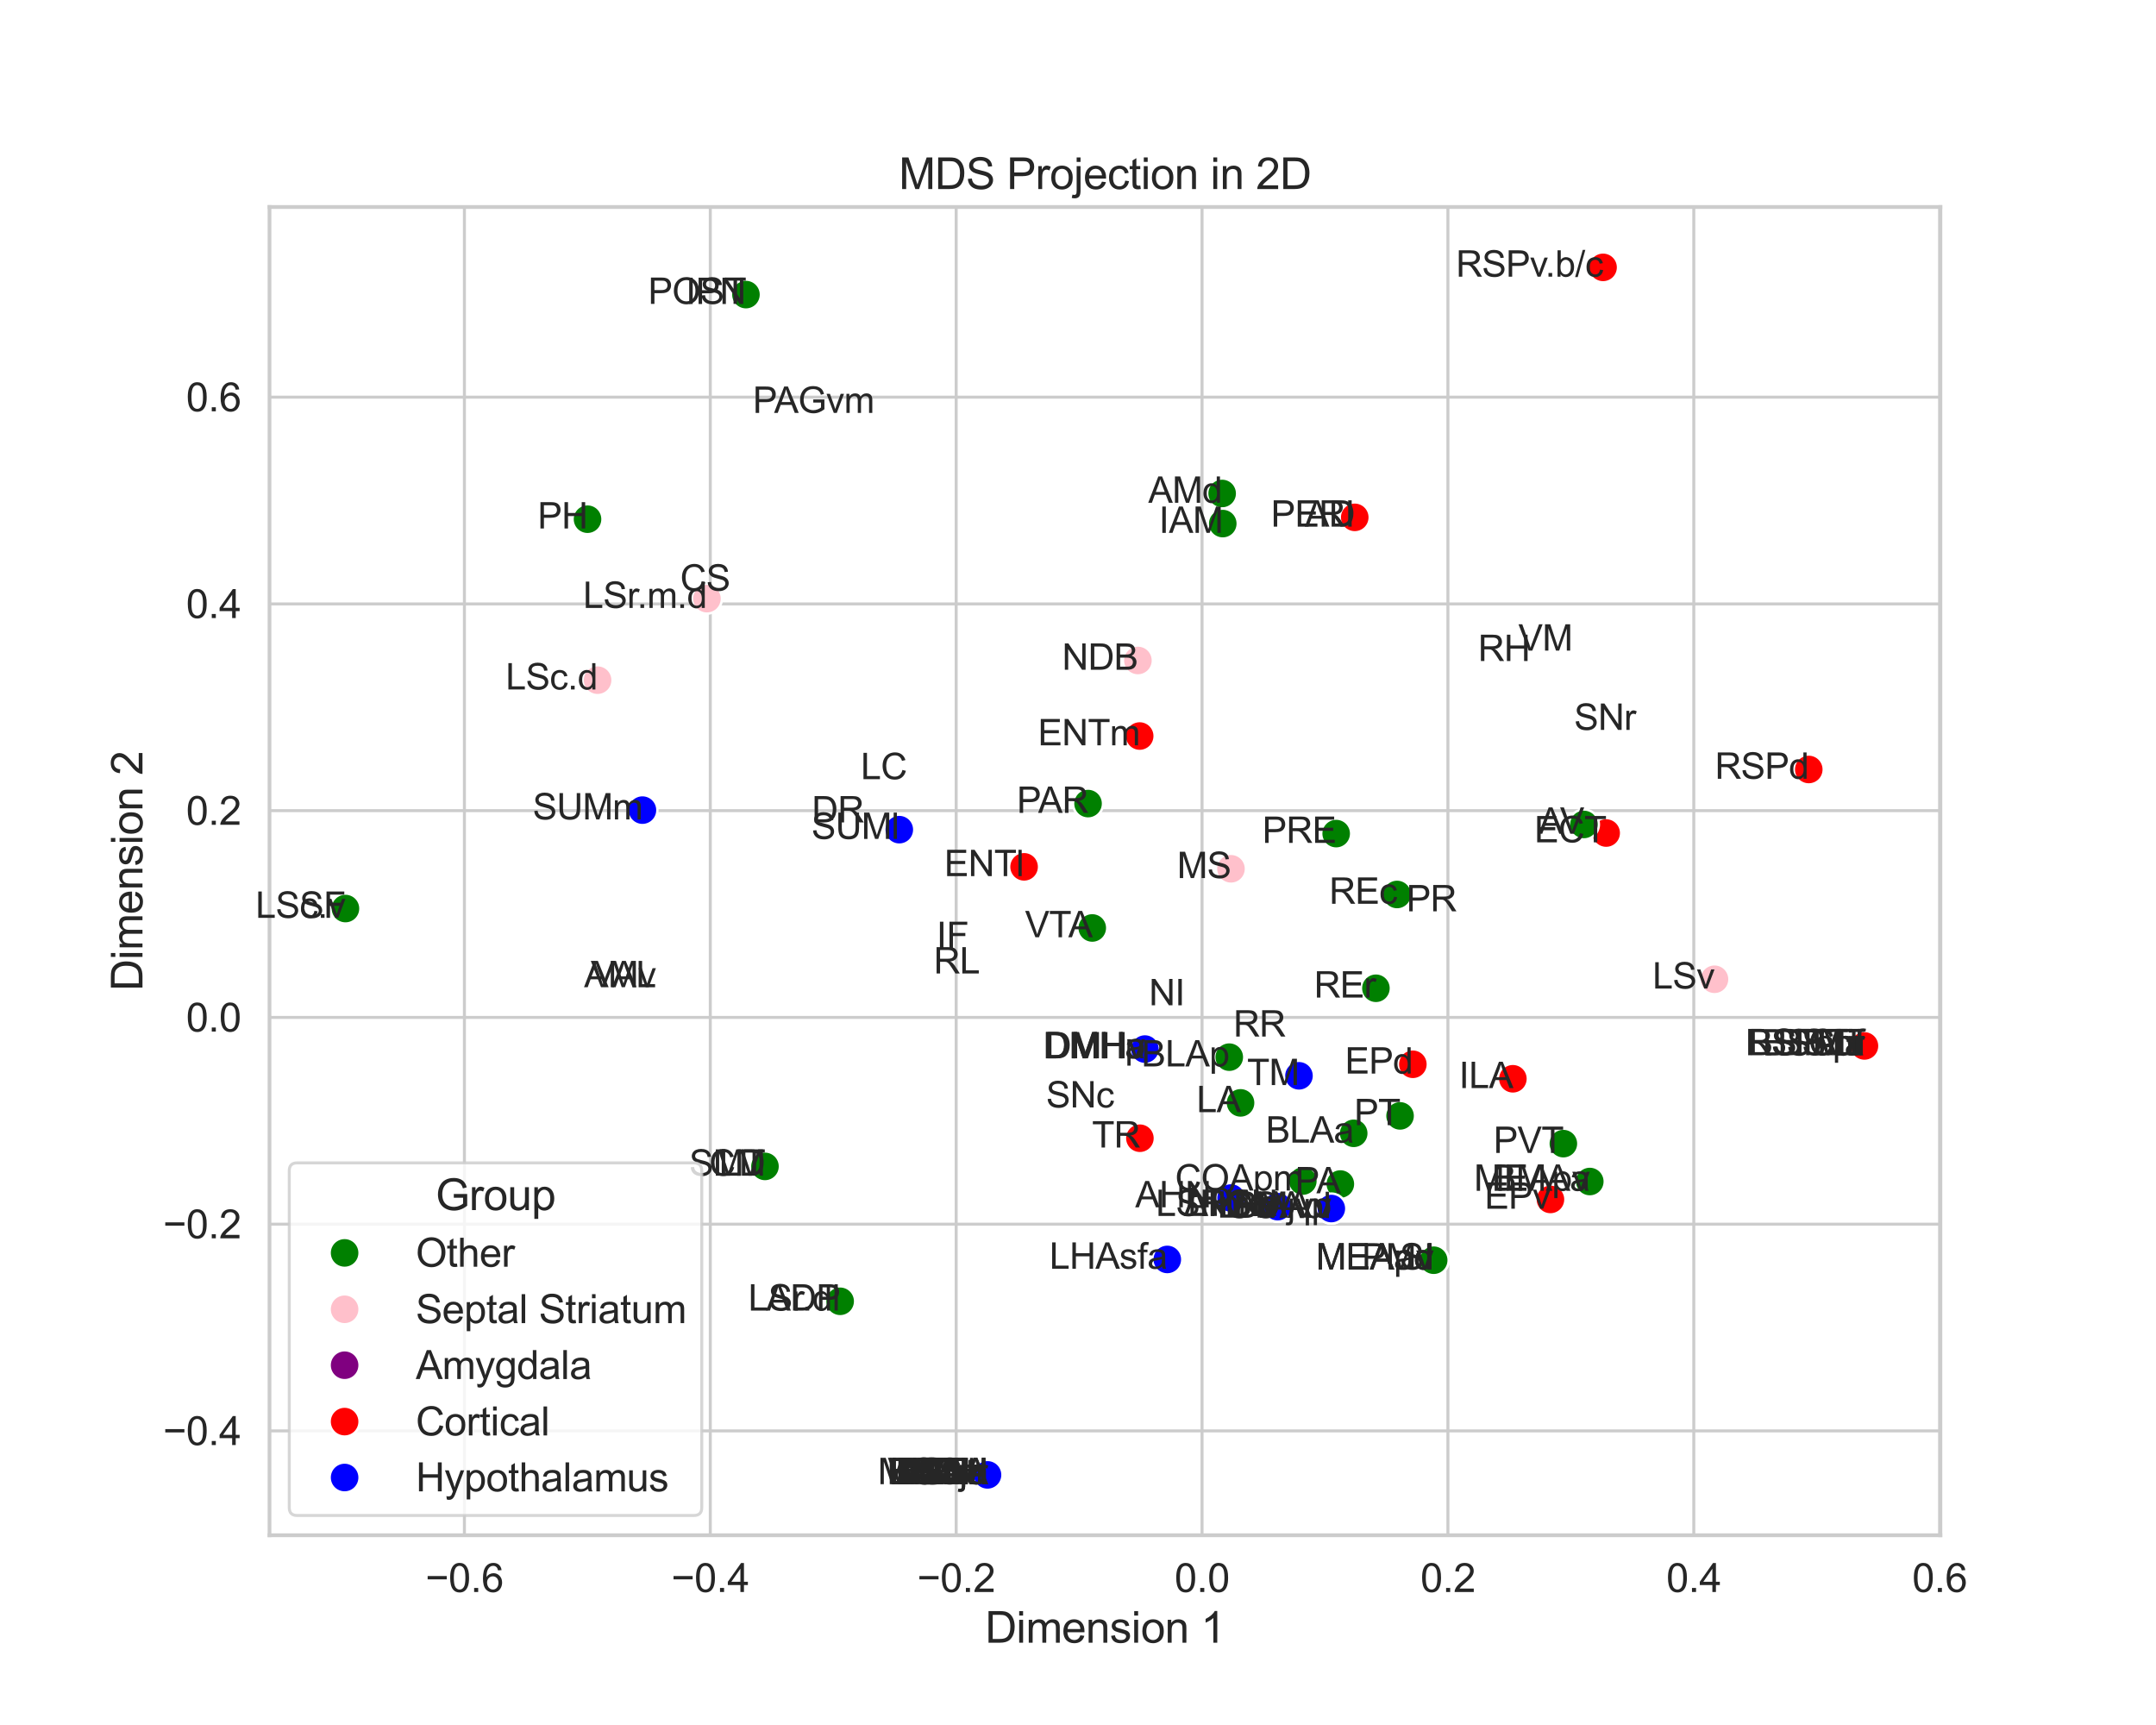 <?xml version="1.0" encoding="utf-8" standalone="no"?>
<!DOCTYPE svg PUBLIC "-//W3C//DTD SVG 1.1//EN"
  "http://www.w3.org/Graphics/SVG/1.1/DTD/svg11.dtd">
<svg xmlns:xlink="http://www.w3.org/1999/xlink" width="720pt" height="576pt" viewBox="0 0 720 576" xmlns="http://www.w3.org/2000/svg" version="1.1">
 <defs>
  <style type="text/css">*{stroke-linejoin: round; stroke-linecap: butt}</style>
 </defs>
 <g id="figure_1">
  <g id="patch_1">
   <path d="M 0 576 
L 720 576 
L 720 0 
L 0 0 
z
" style="fill: #ffffff"/>
  </g>
  <g id="axes_1">
   <g id="patch_2">
    <path d="M 90 512.64 
L 648 512.64 
L 648 69.12 
L 90 69.12 
z
" style="fill: #ffffff"/>
   </g>
   <g id="matplotlib.axis_1">
    <g id="xtick_1">
     <g id="line2d_1">
      <path d="M 155.091 512.64 
L 155.091 69.12 
" clip-path="url(#pe547506bb6)" style="fill: none; stroke: #cccccc; stroke-linecap: round"/>
     </g>
     <g id="text_1">
      <!-- −0.6 -->
      <g style="fill: #262626" transform="translate(142.062 531.588) scale(0.132 -0.132)">
       <defs>
        <path id="ArialMT-2212" d="M 3381 1997 
L 356 1997 
L 356 2522 
L 3381 2522 
L 3381 1997 
z
" transform="scale(0.016)"/>
        <path id="ArialMT-30" d="M 266 2259 
Q 266 3072 433 3567 
Q 600 4063 929 4331 
Q 1259 4600 1759 4600 
Q 2128 4600 2406 4451 
Q 2684 4303 2865 4023 
Q 3047 3744 3150 3342 
Q 3253 2941 3253 2259 
Q 3253 1453 3087 958 
Q 2922 463 2592 192 
Q 2263 -78 1759 -78 
Q 1097 -78 719 397 
Q 266 969 266 2259 
z
M 844 2259 
Q 844 1131 1108 757 
Q 1372 384 1759 384 
Q 2147 384 2411 759 
Q 2675 1134 2675 2259 
Q 2675 3391 2411 3762 
Q 2147 4134 1753 4134 
Q 1366 4134 1134 3806 
Q 844 3388 844 2259 
z
" transform="scale(0.016)"/>
        <path id="ArialMT-2e" d="M 581 0 
L 581 641 
L 1222 641 
L 1222 0 
L 581 0 
z
" transform="scale(0.016)"/>
        <path id="ArialMT-36" d="M 3184 3459 
L 2625 3416 
Q 2550 3747 2413 3897 
Q 2184 4138 1850 4138 
Q 1581 4138 1378 3988 
Q 1113 3794 959 3422 
Q 806 3050 800 2363 
Q 1003 2672 1297 2822 
Q 1591 2972 1913 2972 
Q 2475 2972 2870 2558 
Q 3266 2144 3266 1488 
Q 3266 1056 3080 686 
Q 2894 316 2569 119 
Q 2244 -78 1831 -78 
Q 1128 -78 684 439 
Q 241 956 241 2144 
Q 241 3472 731 4075 
Q 1159 4600 1884 4600 
Q 2425 4600 2770 4297 
Q 3116 3994 3184 3459 
z
M 888 1484 
Q 888 1194 1011 928 
Q 1134 663 1356 523 
Q 1578 384 1822 384 
Q 2178 384 2434 671 
Q 2691 959 2691 1453 
Q 2691 1928 2437 2201 
Q 2184 2475 1800 2475 
Q 1419 2475 1153 2201 
Q 888 1928 888 1484 
z
" transform="scale(0.016)"/>
       </defs>
       <use xlink:href="#ArialMT-2212"/>
       <use xlink:href="#ArialMT-30" x="58.398"/>
       <use xlink:href="#ArialMT-2e" x="114.014"/>
       <use xlink:href="#ArialMT-36" x="141.797"/>
      </g>
     </g>
    </g>
    <g id="xtick_2">
     <g id="line2d_2">
      <path d="M 237.202 512.64 
L 237.202 69.12 
" clip-path="url(#pe547506bb6)" style="fill: none; stroke: #cccccc; stroke-linecap: round"/>
     </g>
     <g id="text_2">
      <!-- −0.4 -->
      <g style="fill: #262626" transform="translate(224.173 531.588) scale(0.132 -0.132)">
       <defs>
        <path id="ArialMT-34" d="M 2069 0 
L 2069 1097 
L 81 1097 
L 81 1613 
L 2172 4581 
L 2631 4581 
L 2631 1613 
L 3250 1613 
L 3250 1097 
L 2631 1097 
L 2631 0 
L 2069 0 
z
M 2069 1613 
L 2069 3678 
L 634 1613 
L 2069 1613 
z
" transform="scale(0.016)"/>
       </defs>
       <use xlink:href="#ArialMT-2212"/>
       <use xlink:href="#ArialMT-30" x="58.398"/>
       <use xlink:href="#ArialMT-2e" x="114.014"/>
       <use xlink:href="#ArialMT-34" x="141.797"/>
      </g>
     </g>
    </g>
    <g id="xtick_3">
     <g id="line2d_3">
      <path d="M 319.313 512.64 
L 319.313 69.12 
" clip-path="url(#pe547506bb6)" style="fill: none; stroke: #cccccc; stroke-linecap: round"/>
     </g>
     <g id="text_3">
      <!-- −0.2 -->
      <g style="fill: #262626" transform="translate(306.284 531.588) scale(0.132 -0.132)">
       <defs>
        <path id="ArialMT-32" d="M 3222 541 
L 3222 0 
L 194 0 
Q 188 203 259 391 
Q 375 700 629 1000 
Q 884 1300 1366 1694 
Q 2113 2306 2375 2664 
Q 2638 3022 2638 3341 
Q 2638 3675 2398 3904 
Q 2159 4134 1775 4134 
Q 1369 4134 1125 3890 
Q 881 3647 878 3216 
L 300 3275 
Q 359 3922 746 4261 
Q 1134 4600 1788 4600 
Q 2447 4600 2831 4234 
Q 3216 3869 3216 3328 
Q 3216 3053 3103 2787 
Q 2991 2522 2730 2228 
Q 2469 1934 1863 1422 
Q 1356 997 1212 845 
Q 1069 694 975 541 
L 3222 541 
z
" transform="scale(0.016)"/>
       </defs>
       <use xlink:href="#ArialMT-2212"/>
       <use xlink:href="#ArialMT-30" x="58.398"/>
       <use xlink:href="#ArialMT-2e" x="114.014"/>
       <use xlink:href="#ArialMT-32" x="141.797"/>
      </g>
     </g>
    </g>
    <g id="xtick_4">
     <g id="line2d_4">
      <path d="M 401.423 512.64 
L 401.423 69.12 
" clip-path="url(#pe547506bb6)" style="fill: none; stroke: #cccccc; stroke-linecap: round"/>
     </g>
     <g id="text_4">
      <!-- 0.0 -->
      <g style="fill: #262626" transform="translate(392.249 531.588) scale(0.132 -0.132)">
       <use xlink:href="#ArialMT-30"/>
       <use xlink:href="#ArialMT-2e" x="55.615"/>
       <use xlink:href="#ArialMT-30" x="83.398"/>
      </g>
     </g>
    </g>
    <g id="xtick_5">
     <g id="line2d_5">
      <path d="M 483.534 512.64 
L 483.534 69.12 
" clip-path="url(#pe547506bb6)" style="fill: none; stroke: #cccccc; stroke-linecap: round"/>
     </g>
     <g id="text_5">
      <!-- 0.2 -->
      <g style="fill: #262626" transform="translate(474.36 531.588) scale(0.132 -0.132)">
       <use xlink:href="#ArialMT-30"/>
       <use xlink:href="#ArialMT-2e" x="55.615"/>
       <use xlink:href="#ArialMT-32" x="83.398"/>
      </g>
     </g>
    </g>
    <g id="xtick_6">
     <g id="line2d_6">
      <path d="M 565.645 512.64 
L 565.645 69.12 
" clip-path="url(#pe547506bb6)" style="fill: none; stroke: #cccccc; stroke-linecap: round"/>
     </g>
     <g id="text_6">
      <!-- 0.4 -->
      <g style="fill: #262626" transform="translate(556.471 531.588) scale(0.132 -0.132)">
       <use xlink:href="#ArialMT-30"/>
       <use xlink:href="#ArialMT-2e" x="55.615"/>
       <use xlink:href="#ArialMT-34" x="83.398"/>
      </g>
     </g>
    </g>
    <g id="xtick_7">
     <g id="line2d_7">
      <path d="M 647.756 512.64 
L 647.756 69.12 
" clip-path="url(#pe547506bb6)" style="fill: none; stroke: #cccccc; stroke-linecap: round"/>
     </g>
     <g id="text_7">
      <!-- 0.6 -->
      <g style="fill: #262626" transform="translate(638.582 531.588) scale(0.132 -0.132)">
       <use xlink:href="#ArialMT-30"/>
       <use xlink:href="#ArialMT-2e" x="55.615"/>
       <use xlink:href="#ArialMT-36" x="83.398"/>
      </g>
     </g>
    </g>
    <g id="text_8">
     <!-- Dimension 1 -->
     <g style="fill: #262626" transform="translate(328.984 548.519) scale(0.144 -0.144)">
      <defs>
       <path id="ArialMT-44" d="M 494 0 
L 494 4581 
L 2072 4581 
Q 2606 4581 2888 4516 
Q 3281 4425 3559 4188 
Q 3922 3881 4101 3404 
Q 4281 2928 4281 2316 
Q 4281 1794 4159 1391 
Q 4038 988 3847 723 
Q 3656 459 3429 307 
Q 3203 156 2883 78 
Q 2563 0 2147 0 
L 494 0 
z
M 1100 541 
L 2078 541 
Q 2531 541 2789 625 
Q 3047 709 3200 863 
Q 3416 1078 3536 1442 
Q 3656 1806 3656 2325 
Q 3656 3044 3420 3430 
Q 3184 3816 2847 3947 
Q 2603 4041 2063 4041 
L 1100 4041 
L 1100 541 
z
" transform="scale(0.016)"/>
       <path id="ArialMT-69" d="M 425 3934 
L 425 4581 
L 988 4581 
L 988 3934 
L 425 3934 
z
M 425 0 
L 425 3319 
L 988 3319 
L 988 0 
L 425 0 
z
" transform="scale(0.016)"/>
       <path id="ArialMT-6d" d="M 422 0 
L 422 3319 
L 925 3319 
L 925 2853 
Q 1081 3097 1340 3245 
Q 1600 3394 1931 3394 
Q 2300 3394 2536 3241 
Q 2772 3088 2869 2813 
Q 3263 3394 3894 3394 
Q 4388 3394 4653 3120 
Q 4919 2847 4919 2278 
L 4919 0 
L 4359 0 
L 4359 2091 
Q 4359 2428 4304 2576 
Q 4250 2725 4106 2815 
Q 3963 2906 3769 2906 
Q 3419 2906 3187 2673 
Q 2956 2441 2956 1928 
L 2956 0 
L 2394 0 
L 2394 2156 
Q 2394 2531 2256 2718 
Q 2119 2906 1806 2906 
Q 1569 2906 1367 2781 
Q 1166 2656 1075 2415 
Q 984 2175 984 1722 
L 984 0 
L 422 0 
z
" transform="scale(0.016)"/>
       <path id="ArialMT-65" d="M 2694 1069 
L 3275 997 
Q 3138 488 2766 206 
Q 2394 -75 1816 -75 
Q 1088 -75 661 373 
Q 234 822 234 1631 
Q 234 2469 665 2931 
Q 1097 3394 1784 3394 
Q 2450 3394 2872 2941 
Q 3294 2488 3294 1666 
Q 3294 1616 3291 1516 
L 816 1516 
Q 847 969 1125 678 
Q 1403 388 1819 388 
Q 2128 388 2347 550 
Q 2566 713 2694 1069 
z
M 847 1978 
L 2700 1978 
Q 2663 2397 2488 2606 
Q 2219 2931 1791 2931 
Q 1403 2931 1139 2672 
Q 875 2413 847 1978 
z
" transform="scale(0.016)"/>
       <path id="ArialMT-6e" d="M 422 0 
L 422 3319 
L 928 3319 
L 928 2847 
Q 1294 3394 1984 3394 
Q 2284 3394 2536 3286 
Q 2788 3178 2913 3003 
Q 3038 2828 3088 2588 
Q 3119 2431 3119 2041 
L 3119 0 
L 2556 0 
L 2556 2019 
Q 2556 2363 2490 2533 
Q 2425 2703 2258 2804 
Q 2091 2906 1866 2906 
Q 1506 2906 1245 2678 
Q 984 2450 984 1813 
L 984 0 
L 422 0 
z
" transform="scale(0.016)"/>
       <path id="ArialMT-73" d="M 197 991 
L 753 1078 
Q 800 744 1014 566 
Q 1228 388 1613 388 
Q 2000 388 2187 545 
Q 2375 703 2375 916 
Q 2375 1106 2209 1216 
Q 2094 1291 1634 1406 
Q 1016 1563 777 1677 
Q 538 1791 414 1992 
Q 291 2194 291 2438 
Q 291 2659 392 2848 
Q 494 3038 669 3163 
Q 800 3259 1026 3326 
Q 1253 3394 1513 3394 
Q 1903 3394 2198 3281 
Q 2494 3169 2634 2976 
Q 2775 2784 2828 2463 
L 2278 2388 
Q 2241 2644 2061 2787 
Q 1881 2931 1553 2931 
Q 1166 2931 1000 2803 
Q 834 2675 834 2503 
Q 834 2394 903 2306 
Q 972 2216 1119 2156 
Q 1203 2125 1616 2013 
Q 2213 1853 2448 1751 
Q 2684 1650 2818 1456 
Q 2953 1263 2953 975 
Q 2953 694 2789 445 
Q 2625 197 2315 61 
Q 2006 -75 1616 -75 
Q 969 -75 630 194 
Q 291 463 197 991 
z
" transform="scale(0.016)"/>
       <path id="ArialMT-6f" d="M 213 1659 
Q 213 2581 725 3025 
Q 1153 3394 1769 3394 
Q 2453 3394 2887 2945 
Q 3322 2497 3322 1706 
Q 3322 1066 3130 698 
Q 2938 331 2570 128 
Q 2203 -75 1769 -75 
Q 1072 -75 642 372 
Q 213 819 213 1659 
z
M 791 1659 
Q 791 1022 1069 705 
Q 1347 388 1769 388 
Q 2188 388 2466 706 
Q 2744 1025 2744 1678 
Q 2744 2294 2464 2611 
Q 2184 2928 1769 2928 
Q 1347 2928 1069 2612 
Q 791 2297 791 1659 
z
" transform="scale(0.016)"/>
       <path id="ArialMT-20" transform="scale(0.016)"/>
       <path id="ArialMT-31" d="M 2384 0 
L 1822 0 
L 1822 3584 
Q 1619 3391 1289 3197 
Q 959 3003 697 2906 
L 697 3450 
Q 1169 3672 1522 3987 
Q 1875 4303 2022 4600 
L 2384 4600 
L 2384 0 
z
" transform="scale(0.016)"/>
      </defs>
      <use xlink:href="#ArialMT-44"/>
      <use xlink:href="#ArialMT-69" x="72.217"/>
      <use xlink:href="#ArialMT-6d" x="94.434"/>
      <use xlink:href="#ArialMT-65" x="177.734"/>
      <use xlink:href="#ArialMT-6e" x="233.35"/>
      <use xlink:href="#ArialMT-73" x="288.965"/>
      <use xlink:href="#ArialMT-69" x="338.965"/>
      <use xlink:href="#ArialMT-6f" x="361.182"/>
      <use xlink:href="#ArialMT-6e" x="416.797"/>
      <use xlink:href="#ArialMT-20" x="472.412"/>
      <use xlink:href="#ArialMT-31" x="500.195"/>
     </g>
    </g>
   </g>
   <g id="matplotlib.axis_2">
    <g id="ytick_1">
     <g id="line2d_8">
      <path d="M 90 477.798 
L 648 477.798 
" clip-path="url(#pe547506bb6)" style="fill: none; stroke: #cccccc; stroke-linecap: round"/>
     </g>
     <g id="text_9">
      <!-- −0.4 -->
      <g style="fill: #262626" transform="translate(54.442 482.522) scale(0.132 -0.132)">
       <use xlink:href="#ArialMT-2212"/>
       <use xlink:href="#ArialMT-30" x="58.398"/>
       <use xlink:href="#ArialMT-2e" x="114.014"/>
       <use xlink:href="#ArialMT-34" x="141.797"/>
      </g>
     </g>
    </g>
    <g id="ytick_2">
     <g id="line2d_9">
      <path d="M 90 408.762 
L 648 408.762 
" clip-path="url(#pe547506bb6)" style="fill: none; stroke: #cccccc; stroke-linecap: round"/>
     </g>
     <g id="text_10">
      <!-- −0.2 -->
      <g style="fill: #262626" transform="translate(54.442 413.486) scale(0.132 -0.132)">
       <use xlink:href="#ArialMT-2212"/>
       <use xlink:href="#ArialMT-30" x="58.398"/>
       <use xlink:href="#ArialMT-2e" x="114.014"/>
       <use xlink:href="#ArialMT-32" x="141.797"/>
      </g>
     </g>
    </g>
    <g id="ytick_3">
     <g id="line2d_10">
      <path d="M 90 339.725 
L 648 339.725 
" clip-path="url(#pe547506bb6)" style="fill: none; stroke: #cccccc; stroke-linecap: round"/>
     </g>
     <g id="text_11">
      <!-- 0.0 -->
      <g style="fill: #262626" transform="translate(62.152 344.449) scale(0.132 -0.132)">
       <use xlink:href="#ArialMT-30"/>
       <use xlink:href="#ArialMT-2e" x="55.615"/>
       <use xlink:href="#ArialMT-30" x="83.398"/>
      </g>
     </g>
    </g>
    <g id="ytick_4">
     <g id="line2d_11">
      <path d="M 90 270.688 
L 648 270.688 
" clip-path="url(#pe547506bb6)" style="fill: none; stroke: #cccccc; stroke-linecap: round"/>
     </g>
     <g id="text_12">
      <!-- 0.2 -->
      <g style="fill: #262626" transform="translate(62.152 275.412) scale(0.132 -0.132)">
       <use xlink:href="#ArialMT-30"/>
       <use xlink:href="#ArialMT-2e" x="55.615"/>
       <use xlink:href="#ArialMT-32" x="83.398"/>
      </g>
     </g>
    </g>
    <g id="ytick_5">
     <g id="line2d_12">
      <path d="M 90 201.652 
L 648 201.652 
" clip-path="url(#pe547506bb6)" style="fill: none; stroke: #cccccc; stroke-linecap: round"/>
     </g>
     <g id="text_13">
      <!-- 0.4 -->
      <g style="fill: #262626" transform="translate(62.152 206.376) scale(0.132 -0.132)">
       <use xlink:href="#ArialMT-30"/>
       <use xlink:href="#ArialMT-2e" x="55.615"/>
       <use xlink:href="#ArialMT-34" x="83.398"/>
      </g>
     </g>
    </g>
    <g id="ytick_6">
     <g id="line2d_13">
      <path d="M 90 132.615 
L 648 132.615 
" clip-path="url(#pe547506bb6)" style="fill: none; stroke: #cccccc; stroke-linecap: round"/>
     </g>
     <g id="text_14">
      <!-- 0.6 -->
      <g style="fill: #262626" transform="translate(62.152 137.339) scale(0.132 -0.132)">
       <use xlink:href="#ArialMT-30"/>
       <use xlink:href="#ArialMT-2e" x="55.615"/>
       <use xlink:href="#ArialMT-36" x="83.398"/>
      </g>
     </g>
    </g>
    <g id="text_15">
     <!-- Dimension 2 -->
     <g style="fill: #262626" transform="translate(47.58 330.896) rotate(-90) scale(0.144 -0.144)">
      <use xlink:href="#ArialMT-44"/>
      <use xlink:href="#ArialMT-69" x="72.217"/>
      <use xlink:href="#ArialMT-6d" x="94.434"/>
      <use xlink:href="#ArialMT-65" x="177.734"/>
      <use xlink:href="#ArialMT-6e" x="233.35"/>
      <use xlink:href="#ArialMT-73" x="288.965"/>
      <use xlink:href="#ArialMT-69" x="338.965"/>
      <use xlink:href="#ArialMT-6f" x="361.182"/>
      <use xlink:href="#ArialMT-6e" x="416.797"/>
      <use xlink:href="#ArialMT-20" x="472.412"/>
      <use xlink:href="#ArialMT-32" x="500.195"/>
     </g>
    </g>
   </g>
   <g id="PathCollection_1">
    <defs>
     <path id="C0_0_a1464cbb39" d="M 0 5 
C 1.326 5 2.598 4.473 3.536 3.536 
C 4.473 2.598 5 1.326 5 -0 
C 5 -1.326 4.473 -2.598 3.536 -3.536 
C 2.598 -4.473 1.326 -5 0 -5 
C -1.326 -5 -2.598 -4.473 -3.536 -3.536 
C -4.473 -2.598 -5 -1.326 -5 0 
C -5 1.326 -4.473 2.598 -3.536 3.536 
C -2.598 4.473 -1.326 5 0 5 
z
"/>
    </defs>
    <g clip-path="url(#pe547506bb6)">
     <use xlink:href="#C0_0_a1464cbb39" x="478.785" y="420.805" style="fill: #008000; stroke: #ffffff; stroke-width: 0.8"/>
    </g>
    <g clip-path="url(#pe547506bb6)">
     <use xlink:href="#C0_0_a1464cbb39" x="411.087" y="290.1" style="fill: #ffc0cb; stroke: #ffffff; stroke-width: 0.8"/>
    </g>
    <g clip-path="url(#pe547506bb6)">
     <use xlink:href="#C0_0_a1464cbb39" x="380.006" y="220.543" style="fill: #ffc0cb; stroke: #ffffff; stroke-width: 0.8"/>
    </g>
    <g clip-path="url(#pe547506bb6)">
     <use xlink:href="#C0_0_a1464cbb39" x="622.636" y="349.254" style="fill: #800080; stroke: #ffffff; stroke-width: 0.8"/>
    </g>
    <g clip-path="url(#pe547506bb6)">
     <use xlink:href="#C0_0_a1464cbb39" x="329.784" y="492.48" style="fill: #800080; stroke: #ffffff; stroke-width: 0.8"/>
    </g>
    <g clip-path="url(#pe547506bb6)">
     <use xlink:href="#C0_0_a1464cbb39" x="622.636" y="349.254" style="fill: #800080; stroke: #ffffff; stroke-width: 0.8"/>
    </g>
    <g clip-path="url(#pe547506bb6)">
     <use xlink:href="#C0_0_a1464cbb39" x="622.636" y="349.254" style="fill: #800080; stroke: #ffffff; stroke-width: 0.8"/>
    </g>
    <g clip-path="url(#pe547506bb6)">
     <use xlink:href="#C0_0_a1464cbb39" x="329.784" y="492.48" style="fill: #800080; stroke: #ffffff; stroke-width: 0.8"/>
    </g>
    <g clip-path="url(#pe547506bb6)">
     <use xlink:href="#C0_0_a1464cbb39" x="329.784" y="492.48" style="fill: #800080; stroke: #ffffff; stroke-width: 0.8"/>
    </g>
    <g clip-path="url(#pe547506bb6)">
     <use xlink:href="#C0_0_a1464cbb39" x="426.672" y="402.921" style="fill: #ffc0cb; stroke: #ffffff; stroke-width: 0.8"/>
    </g>
    <g clip-path="url(#pe547506bb6)">
     <use xlink:href="#C0_0_a1464cbb39" x="236.084" y="199.897" style="fill: #ffc0cb; stroke: #ffffff; stroke-width: 0.8"/>
    </g>
    <g clip-path="url(#pe547506bb6)">
     <use xlink:href="#C0_0_a1464cbb39" x="329.784" y="492.48" style="fill: #ffc0cb; stroke: #ffffff; stroke-width: 0.8"/>
    </g>
    <g clip-path="url(#pe547506bb6)">
     <use xlink:href="#C0_0_a1464cbb39" x="280.57" y="434.519" style="fill: #ffc0cb; stroke: #ffffff; stroke-width: 0.8"/>
    </g>
    <g clip-path="url(#pe547506bb6)">
     <use xlink:href="#C0_0_a1464cbb39" x="115.364" y="303.377" style="fill: #ffc0cb; stroke: #ffffff; stroke-width: 0.8"/>
    </g>
    <g clip-path="url(#pe547506bb6)">
     <use xlink:href="#C0_0_a1464cbb39" x="199.564" y="227.119" style="fill: #ffc0cb; stroke: #ffffff; stroke-width: 0.8"/>
    </g>
    <g clip-path="url(#pe547506bb6)">
     <use xlink:href="#C0_0_a1464cbb39" x="572.556" y="326.988" style="fill: #ffc0cb; stroke: #ffffff; stroke-width: 0.8"/>
    </g>
    <g clip-path="url(#pe547506bb6)">
     <use xlink:href="#C0_0_a1464cbb39" x="115.364" y="303.377" style="fill: #008000; stroke: #ffffff; stroke-width: 0.8"/>
    </g>
    <g clip-path="url(#pe547506bb6)">
     <use xlink:href="#C0_0_a1464cbb39" x="329.784" y="492.48" style="fill: #008000; stroke: #ffffff; stroke-width: 0.8"/>
    </g>
    <g clip-path="url(#pe547506bb6)">
     <use xlink:href="#C0_0_a1464cbb39" x="478.785" y="420.805" style="fill: #800080; stroke: #ffffff; stroke-width: 0.8"/>
    </g>
    <g clip-path="url(#pe547506bb6)">
     <use xlink:href="#C0_0_a1464cbb39" x="530.915" y="394.522" style="fill: #800080; stroke: #ffffff; stroke-width: 0.8"/>
    </g>
    <g clip-path="url(#pe547506bb6)">
     <use xlink:href="#C0_0_a1464cbb39" x="478.785" y="420.805" style="fill: #800080; stroke: #ffffff; stroke-width: 0.8"/>
    </g>
    <g clip-path="url(#pe547506bb6)">
     <use xlink:href="#C0_0_a1464cbb39" x="435.087" y="394.364" style="fill: #008000; stroke: #ffffff; stroke-width: 0.8"/>
    </g>
    <g clip-path="url(#pe547506bb6)">
     <use xlink:href="#C0_0_a1464cbb39" x="444.596" y="403.549" style="fill: #008000; stroke: #ffffff; stroke-width: 0.8"/>
    </g>
    <g clip-path="url(#pe547506bb6)">
     <use xlink:href="#C0_0_a1464cbb39" x="329.784" y="492.48" style="fill: #008000; stroke: #ffffff; stroke-width: 0.8"/>
    </g>
    <g clip-path="url(#pe547506bb6)">
     <use xlink:href="#C0_0_a1464cbb39" x="380.671" y="380.067" style="fill: #ff0000; stroke: #ffffff; stroke-width: 0.8"/>
    </g>
    <g clip-path="url(#pe547506bb6)">
     <use xlink:href="#C0_0_a1464cbb39" x="446.219" y="278.349" style="fill: #008000; stroke: #ffffff; stroke-width: 0.8"/>
    </g>
    <g clip-path="url(#pe547506bb6)">
     <use xlink:href="#C0_0_a1464cbb39" x="249.111" y="98.372" style="fill: #008000; stroke: #ffffff; stroke-width: 0.8"/>
    </g>
    <g clip-path="url(#pe547506bb6)">
     <use xlink:href="#C0_0_a1464cbb39" x="363.357" y="268.324" style="fill: #008000; stroke: #ffffff; stroke-width: 0.8"/>
    </g>
    <g clip-path="url(#pe547506bb6)">
     <use xlink:href="#C0_0_a1464cbb39" x="380.6" y="245.771" style="fill: #ff0000; stroke: #ffffff; stroke-width: 0.8"/>
    </g>
    <g clip-path="url(#pe547506bb6)">
     <use xlink:href="#C0_0_a1464cbb39" x="341.998" y="289.447" style="fill: #ff0000; stroke: #ffffff; stroke-width: 0.8"/>
    </g>
    <g clip-path="url(#pe547506bb6)">
     <use xlink:href="#C0_0_a1464cbb39" x="505.228" y="360.219" style="fill: #ff0000; stroke: #ffffff; stroke-width: 0.8"/>
    </g>
    <g clip-path="url(#pe547506bb6)">
     <use xlink:href="#C0_0_a1464cbb39" x="622.636" y="349.254" style="fill: #ff0000; stroke: #ffffff; stroke-width: 0.8"/>
    </g>
    <g clip-path="url(#pe547506bb6)">
     <use xlink:href="#C0_0_a1464cbb39" x="535.345" y="89.28" style="fill: #ff0000; stroke: #ffffff; stroke-width: 0.8"/>
    </g>
    <g clip-path="url(#pe547506bb6)">
     <use xlink:href="#C0_0_a1464cbb39" x="604.043" y="256.942" style="fill: #ff0000; stroke: #ffffff; stroke-width: 0.8"/>
    </g>
    <g clip-path="url(#pe547506bb6)">
     <use xlink:href="#C0_0_a1464cbb39" x="622.636" y="349.254" style="fill: #ff0000; stroke: #ffffff; stroke-width: 0.8"/>
    </g>
    <g clip-path="url(#pe547506bb6)">
     <use xlink:href="#C0_0_a1464cbb39" x="452.421" y="172.753" style="fill: #ff0000; stroke: #ffffff; stroke-width: 0.8"/>
    </g>
    <g clip-path="url(#pe547506bb6)">
     <use xlink:href="#C0_0_a1464cbb39" x="536.381" y="278.161" style="fill: #ff0000; stroke: #ffffff; stroke-width: 0.8"/>
    </g>
    <g clip-path="url(#pe547506bb6)">
     <use xlink:href="#C0_0_a1464cbb39" x="530.915" y="394.522" style="fill: #008000; stroke: #ffffff; stroke-width: 0.8"/>
    </g>
    <g clip-path="url(#pe547506bb6)">
     <use xlink:href="#C0_0_a1464cbb39" x="444.596" y="403.549" style="fill: #008000; stroke: #ffffff; stroke-width: 0.8"/>
    </g>
    <g clip-path="url(#pe547506bb6)">
     <use xlink:href="#C0_0_a1464cbb39" x="452.073" y="378.432" style="fill: #008000; stroke: #ffffff; stroke-width: 0.8"/>
    </g>
    <g clip-path="url(#pe547506bb6)">
     <use xlink:href="#C0_0_a1464cbb39" x="410.519" y="352.996" style="fill: #008000; stroke: #ffffff; stroke-width: 0.8"/>
    </g>
    <g clip-path="url(#pe547506bb6)">
     <use xlink:href="#C0_0_a1464cbb39" x="414.284" y="368.265" style="fill: #008000; stroke: #ffffff; stroke-width: 0.8"/>
    </g>
    <g clip-path="url(#pe547506bb6)">
     <use xlink:href="#C0_0_a1464cbb39" x="447.612" y="395.365" style="fill: #008000; stroke: #ffffff; stroke-width: 0.8"/>
    </g>
    <g clip-path="url(#pe547506bb6)">
     <use xlink:href="#C0_0_a1464cbb39" x="517.773" y="400.51" style="fill: #ff0000; stroke: #ffffff; stroke-width: 0.8"/>
    </g>
    <g clip-path="url(#pe547506bb6)">
     <use xlink:href="#C0_0_a1464cbb39" x="471.827" y="355.378" style="fill: #ff0000; stroke: #ffffff; stroke-width: 0.8"/>
    </g>
    <g clip-path="url(#pe547506bb6)">
     <use xlink:href="#C0_0_a1464cbb39" x="280.57" y="434.519" style="fill: #008000; stroke: #ffffff; stroke-width: 0.8"/>
    </g>
    <g clip-path="url(#pe547506bb6)">
     <use xlink:href="#C0_0_a1464cbb39" x="382.346" y="350.297" style="fill: #0000ff; stroke: #ffffff; stroke-width: 0.8"/>
    </g>
    <g clip-path="url(#pe547506bb6)">
     <use xlink:href="#C0_0_a1464cbb39" x="382.346" y="350.297" style="fill: #0000ff; stroke: #ffffff; stroke-width: 0.8"/>
    </g>
    <g clip-path="url(#pe547506bb6)">
     <use xlink:href="#C0_0_a1464cbb39" x="382.346" y="350.297" style="fill: #0000ff; stroke: #ffffff; stroke-width: 0.8"/>
    </g>
    <g clip-path="url(#pe547506bb6)">
     <use xlink:href="#C0_0_a1464cbb39" x="196.205" y="173.366" style="fill: #008000; stroke: #ffffff; stroke-width: 0.8"/>
    </g>
    <g clip-path="url(#pe547506bb6)">
     <use xlink:href="#C0_0_a1464cbb39" x="329.784" y="492.48" style="fill: #008000; stroke: #ffffff; stroke-width: 0.8"/>
    </g>
    <g clip-path="url(#pe547506bb6)">
     <use xlink:href="#C0_0_a1464cbb39" x="426.672" y="402.921" style="fill: #0000ff; stroke: #ffffff; stroke-width: 0.8"/>
    </g>
    <g clip-path="url(#pe547506bb6)">
     <use xlink:href="#C0_0_a1464cbb39" x="411.119" y="400.036" style="fill: #0000ff; stroke: #ffffff; stroke-width: 0.8"/>
    </g>
    <g clip-path="url(#pe547506bb6)">
     <use xlink:href="#C0_0_a1464cbb39" x="329.784" y="492.48" style="fill: #008000; stroke: #ffffff; stroke-width: 0.8"/>
    </g>
    <g clip-path="url(#pe547506bb6)">
     <use xlink:href="#C0_0_a1464cbb39" x="478.785" y="420.805" style="fill: #008000; stroke: #ffffff; stroke-width: 0.8"/>
    </g>
    <g clip-path="url(#pe547506bb6)">
     <use xlink:href="#C0_0_a1464cbb39" x="433.797" y="359.227" style="fill: #0000ff; stroke: #ffffff; stroke-width: 0.8"/>
    </g>
    <g clip-path="url(#pe547506bb6)">
     <use xlink:href="#C0_0_a1464cbb39" x="214.543" y="270.509" style="fill: #0000ff; stroke: #ffffff; stroke-width: 0.8"/>
    </g>
    <g clip-path="url(#pe547506bb6)">
     <use xlink:href="#C0_0_a1464cbb39" x="300.323" y="277.033" style="fill: #0000ff; stroke: #ffffff; stroke-width: 0.8"/>
    </g>
    <g clip-path="url(#pe547506bb6)">
     <use xlink:href="#C0_0_a1464cbb39" x="426.672" y="402.921" style="fill: #008000; stroke: #ffffff; stroke-width: 0.8"/>
    </g>
    <g clip-path="url(#pe547506bb6)">
     <use xlink:href="#C0_0_a1464cbb39" x="426.672" y="402.921" style="fill: #0000ff; stroke: #ffffff; stroke-width: 0.8"/>
    </g>
    <g clip-path="url(#pe547506bb6)">
     <use xlink:href="#C0_0_a1464cbb39" x="444.596" y="403.549" style="fill: #0000ff; stroke: #ffffff; stroke-width: 0.8"/>
    </g>
    <g clip-path="url(#pe547506bb6)">
     <use xlink:href="#C0_0_a1464cbb39" x="329.784" y="492.48" style="fill: #0000ff; stroke: #ffffff; stroke-width: 0.8"/>
    </g>
    <g clip-path="url(#pe547506bb6)">
     <use xlink:href="#C0_0_a1464cbb39" x="389.821" y="420.545" style="fill: #0000ff; stroke: #ffffff; stroke-width: 0.8"/>
    </g>
    <g clip-path="url(#pe547506bb6)">
     <use xlink:href="#C0_0_a1464cbb39" x="459.49" y="329.996" style="fill: #008000; stroke: #ffffff; stroke-width: 0.8"/>
    </g>
    <g clip-path="url(#pe547506bb6)">
     <use xlink:href="#C0_0_a1464cbb39" x="466.554" y="298.679" style="fill: #008000; stroke: #ffffff; stroke-width: 0.8"/>
    </g>
    <g clip-path="url(#pe547506bb6)">
     <use xlink:href="#C0_0_a1464cbb39" x="522.087" y="381.876" style="fill: #008000; stroke: #ffffff; stroke-width: 0.8"/>
    </g>
    <g clip-path="url(#pe547506bb6)">
     <use xlink:href="#C0_0_a1464cbb39" x="467.553" y="372.61" style="fill: #008000; stroke: #ffffff; stroke-width: 0.8"/>
    </g>
    <g clip-path="url(#pe547506bb6)">
     <use xlink:href="#C0_0_a1464cbb39" x="528.953" y="275.297" style="fill: #008000; stroke: #ffffff; stroke-width: 0.8"/>
    </g>
    <g clip-path="url(#pe547506bb6)">
     <use xlink:href="#C0_0_a1464cbb39" x="408.137" y="164.782" style="fill: #008000; stroke: #ffffff; stroke-width: 0.8"/>
    </g>
    <g clip-path="url(#pe547506bb6)">
     <use xlink:href="#C0_0_a1464cbb39" x="408.345" y="174.833" style="fill: #008000; stroke: #ffffff; stroke-width: 0.8"/>
    </g>
    <g clip-path="url(#pe547506bb6)">
     <use xlink:href="#C0_0_a1464cbb39" x="255.463" y="389.479" style="fill: #008000; stroke: #ffffff; stroke-width: 0.8"/>
    </g>
    <g clip-path="url(#pe547506bb6)">
     <use xlink:href="#C0_0_a1464cbb39" x="364.763" y="309.861" style="fill: #008000; stroke: #ffffff; stroke-width: 0.8"/>
    </g>
   </g>
   <g id="line2d_14"/>
   <g id="line2d_15"/>
   <g id="line2d_16"/>
   <g id="line2d_17"/>
   <g id="line2d_18"/>
   <g id="patch_3">
    <path d="M 90 512.64 
L 90 69.12 
" style="fill: none; stroke: #cccccc; stroke-width: 1.25; stroke-linejoin: miter; stroke-linecap: square"/>
   </g>
   <g id="patch_4">
    <path d="M 648 512.64 
L 648 69.12 
" style="fill: none; stroke: #cccccc; stroke-width: 1.25; stroke-linejoin: miter; stroke-linecap: square"/>
   </g>
   <g id="patch_5">
    <path d="M 90 512.64 
L 648 512.64 
" style="fill: none; stroke: #cccccc; stroke-width: 1.25; stroke-linejoin: miter; stroke-linecap: square"/>
   </g>
   <g id="patch_6">
    <path d="M 90 69.12 
L 648 69.12 
" style="fill: none; stroke: #cccccc; stroke-width: 1.25; stroke-linejoin: miter; stroke-linecap: square"/>
   </g>
   <g id="text_16">
    <!-- SI -->
    <g style="fill: #262626" transform="translate(467.447 423.907) scale(0.12 -0.12)">
     <defs>
      <path id="ArialMT-53" d="M 288 1472 
L 859 1522 
Q 900 1178 1048 958 
Q 1197 738 1509 602 
Q 1822 466 2213 466 
Q 2559 466 2825 569 
Q 3091 672 3220 851 
Q 3350 1031 3350 1244 
Q 3350 1459 3225 1620 
Q 3100 1781 2813 1891 
Q 2628 1963 1997 2114 
Q 1366 2266 1113 2400 
Q 784 2572 623 2826 
Q 463 3081 463 3397 
Q 463 3744 659 4045 
Q 856 4347 1234 4503 
Q 1613 4659 2075 4659 
Q 2584 4659 2973 4495 
Q 3363 4331 3572 4012 
Q 3781 3694 3797 3291 
L 3216 3247 
Q 3169 3681 2898 3903 
Q 2628 4125 2100 4125 
Q 1550 4125 1298 3923 
Q 1047 3722 1047 3438 
Q 1047 3191 1225 3031 
Q 1400 2872 2139 2705 
Q 2878 2538 3153 2413 
Q 3553 2228 3743 1945 
Q 3934 1663 3934 1294 
Q 3934 928 3725 604 
Q 3516 281 3123 101 
Q 2731 -78 2241 -78 
Q 1619 -78 1198 103 
Q 778 284 539 648 
Q 300 1013 288 1472 
z
" transform="scale(0.016)"/>
      <path id="ArialMT-49" d="M 597 0 
L 597 4581 
L 1203 4581 
L 1203 0 
L 597 0 
z
" transform="scale(0.016)"/>
     </defs>
     <use xlink:href="#ArialMT-53"/>
     <use xlink:href="#ArialMT-49" x="66.699"/>
    </g>
   </g>
   <g id="text_17">
    <!-- MS -->
    <g style="fill: #262626" transform="translate(393.087 293.202) scale(0.12 -0.12)">
     <defs>
      <path id="ArialMT-4d" d="M 475 0 
L 475 4581 
L 1388 4581 
L 2472 1338 
Q 2622 884 2691 659 
Q 2769 909 2934 1394 
L 4031 4581 
L 4847 4581 
L 4847 0 
L 4263 0 
L 4263 3834 
L 2931 0 
L 2384 0 
L 1059 3900 
L 1059 0 
L 475 0 
z
" transform="scale(0.016)"/>
     </defs>
     <use xlink:href="#ArialMT-4d"/>
     <use xlink:href="#ArialMT-53" x="83.301"/>
    </g>
   </g>
   <g id="text_18">
    <!-- NDB -->
    <g style="fill: #262626" transform="translate(354.669 223.645) scale(0.12 -0.12)">
     <defs>
      <path id="ArialMT-4e" d="M 488 0 
L 488 4581 
L 1109 4581 
L 3516 984 
L 3516 4581 
L 4097 4581 
L 4097 0 
L 3475 0 
L 1069 3600 
L 1069 0 
L 488 0 
z
" transform="scale(0.016)"/>
      <path id="ArialMT-42" d="M 469 0 
L 469 4581 
L 2188 4581 
Q 2713 4581 3030 4442 
Q 3347 4303 3526 4014 
Q 3706 3725 3706 3409 
Q 3706 3116 3547 2856 
Q 3388 2597 3066 2438 
Q 3481 2316 3704 2022 
Q 3928 1728 3928 1328 
Q 3928 1006 3792 729 
Q 3656 453 3456 303 
Q 3256 153 2954 76 
Q 2653 0 2216 0 
L 469 0 
z
M 1075 2656 
L 2066 2656 
Q 2469 2656 2644 2709 
Q 2875 2778 2992 2937 
Q 3109 3097 3109 3338 
Q 3109 3566 3000 3739 
Q 2891 3913 2687 3977 
Q 2484 4041 1991 4041 
L 1075 4041 
L 1075 2656 
z
M 1075 541 
L 2216 541 
Q 2509 541 2628 563 
Q 2838 600 2978 687 
Q 3119 775 3209 942 
Q 3300 1109 3300 1328 
Q 3300 1584 3169 1773 
Q 3038 1963 2805 2039 
Q 2572 2116 2134 2116 
L 1075 2116 
L 1075 541 
z
" transform="scale(0.016)"/>
     </defs>
     <use xlink:href="#ArialMT-4e"/>
     <use xlink:href="#ArialMT-44" x="72.217"/>
     <use xlink:href="#ArialMT-42" x="144.434"/>
    </g>
   </g>
   <g id="text_19">
    <!-- BSTam -->
    <g style="fill: #262626" transform="translate(583.964 352.356) scale(0.12 -0.12)">
     <defs>
      <path id="ArialMT-54" d="M 1659 0 
L 1659 4041 
L 150 4041 
L 150 4581 
L 3781 4581 
L 3781 4041 
L 2266 4041 
L 2266 0 
L 1659 0 
z
" transform="scale(0.016)"/>
      <path id="ArialMT-61" d="M 2588 409 
Q 2275 144 1986 34 
Q 1697 -75 1366 -75 
Q 819 -75 525 192 
Q 231 459 231 875 
Q 231 1119 342 1320 
Q 453 1522 633 1644 
Q 813 1766 1038 1828 
Q 1203 1872 1538 1913 
Q 2219 1994 2541 2106 
Q 2544 2222 2544 2253 
Q 2544 2597 2384 2738 
Q 2169 2928 1744 2928 
Q 1347 2928 1158 2789 
Q 969 2650 878 2297 
L 328 2372 
Q 403 2725 575 2942 
Q 747 3159 1072 3276 
Q 1397 3394 1825 3394 
Q 2250 3394 2515 3294 
Q 2781 3194 2906 3042 
Q 3031 2891 3081 2659 
Q 3109 2516 3109 2141 
L 3109 1391 
Q 3109 606 3145 398 
Q 3181 191 3288 0 
L 2700 0 
Q 2613 175 2588 409 
z
M 2541 1666 
Q 2234 1541 1622 1453 
Q 1275 1403 1131 1340 
Q 988 1278 909 1158 
Q 831 1038 831 891 
Q 831 666 1001 516 
Q 1172 366 1500 366 
Q 1825 366 2078 508 
Q 2331 650 2450 897 
Q 2541 1088 2541 1459 
L 2541 1666 
z
" transform="scale(0.016)"/>
     </defs>
     <use xlink:href="#ArialMT-42"/>
     <use xlink:href="#ArialMT-53" x="66.699"/>
     <use xlink:href="#ArialMT-54" x="133.398"/>
     <use xlink:href="#ArialMT-61" x="183.357"/>
     <use xlink:href="#ArialMT-6d" x="238.973"/>
    </g>
   </g>
   <g id="text_20">
    <!-- BSTju -->
    <g style="fill: #262626" transform="translate(297.106 495.585) scale(0.12 -0.12)">
     <defs>
      <path id="ArialMT-6a" d="M 419 3928 
L 419 4581 
L 981 4581 
L 981 3928 
L 419 3928 
z
M -294 -1288 
L -188 -809 
Q -19 -853 78 -853 
Q 250 -853 334 -739 
Q 419 -625 419 -169 
L 419 3319 
L 981 3319 
L 981 -181 
Q 981 -794 822 -1034 
Q 619 -1347 147 -1347 
Q -81 -1347 -294 -1288 
z
" transform="scale(0.016)"/>
      <path id="ArialMT-75" d="M 2597 0 
L 2597 488 
Q 2209 -75 1544 -75 
Q 1250 -75 995 37 
Q 741 150 617 320 
Q 494 491 444 738 
Q 409 903 409 1263 
L 409 3319 
L 972 3319 
L 972 1478 
Q 972 1038 1006 884 
Q 1059 663 1231 536 
Q 1403 409 1656 409 
Q 1909 409 2131 539 
Q 2353 669 2445 892 
Q 2538 1116 2538 1541 
L 2538 3319 
L 3100 3319 
L 3100 0 
L 2597 0 
z
" transform="scale(0.016)"/>
     </defs>
     <use xlink:href="#ArialMT-42"/>
     <use xlink:href="#ArialMT-53" x="66.699"/>
     <use xlink:href="#ArialMT-54" x="133.398"/>
     <use xlink:href="#ArialMT-6a" x="194.482"/>
     <use xlink:href="#ArialMT-75" x="216.699"/>
    </g>
   </g>
   <g id="text_21">
    <!-- BSTrh -->
    <g style="fill: #262626" transform="translate(296.227 495.582) scale(0.12 -0.12)">
     <defs>
      <path id="ArialMT-72" d="M 416 0 
L 416 3319 
L 922 3319 
L 922 2816 
Q 1116 3169 1280 3281 
Q 1444 3394 1641 3394 
Q 1925 3394 2219 3213 
L 2025 2691 
Q 1819 2813 1613 2813 
Q 1428 2813 1281 2702 
Q 1134 2591 1072 2394 
Q 978 2094 978 1738 
L 978 0 
L 416 0 
z
" transform="scale(0.016)"/>
      <path id="ArialMT-68" d="M 422 0 
L 422 4581 
L 984 4581 
L 984 2938 
Q 1378 3394 1978 3394 
Q 2347 3394 2619 3248 
Q 2891 3103 3008 2847 
Q 3125 2591 3125 2103 
L 3125 0 
L 2563 0 
L 2563 2103 
Q 2563 2525 2380 2717 
Q 2197 2909 1863 2909 
Q 1613 2909 1392 2779 
Q 1172 2650 1078 2428 
Q 984 2206 984 1816 
L 984 0 
L 422 0 
z
" transform="scale(0.016)"/>
     </defs>
     <use xlink:href="#ArialMT-42"/>
     <use xlink:href="#ArialMT-53" x="66.699"/>
     <use xlink:href="#ArialMT-54" x="133.398"/>
     <use xlink:href="#ArialMT-72" x="190.732"/>
     <use xlink:href="#ArialMT-68" x="224.033"/>
    </g>
   </g>
   <g id="text_22">
    <!-- BSTpr -->
    <g style="fill: #262626" transform="translate(588.629 352.429) scale(0.12 -0.12)">
     <defs>
      <path id="ArialMT-70" d="M 422 -1272 
L 422 3319 
L 934 3319 
L 934 2888 
Q 1116 3141 1344 3267 
Q 1572 3394 1897 3394 
Q 2322 3394 2647 3175 
Q 2972 2956 3137 2557 
Q 3303 2159 3303 1684 
Q 3303 1175 3120 767 
Q 2938 359 2589 142 
Q 2241 -75 1856 -75 
Q 1575 -75 1351 44 
Q 1128 163 984 344 
L 984 -1272 
L 422 -1272 
z
M 931 1641 
Q 931 1000 1190 694 
Q 1450 388 1819 388 
Q 2194 388 2461 705 
Q 2728 1022 2728 1688 
Q 2728 2322 2467 2637 
Q 2206 2953 1844 2953 
Q 1484 2953 1207 2617 
Q 931 2281 931 1641 
z
" transform="scale(0.016)"/>
     </defs>
     <use xlink:href="#ArialMT-42"/>
     <use xlink:href="#ArialMT-53" x="66.699"/>
     <use xlink:href="#ArialMT-54" x="133.398"/>
     <use xlink:href="#ArialMT-70" x="194.482"/>
     <use xlink:href="#ArialMT-72" x="250.098"/>
    </g>
   </g>
   <g id="text_23">
    <!-- BSTif -->
    <g style="fill: #262626" transform="translate(593.748 352.356) scale(0.12 -0.12)">
     <defs>
      <path id="ArialMT-66" d="M 556 0 
L 556 2881 
L 59 2881 
L 59 3319 
L 556 3319 
L 556 3672 
Q 556 4006 616 4169 
Q 697 4388 901 4523 
Q 1106 4659 1475 4659 
Q 1713 4659 2000 4603 
L 1916 4113 
Q 1741 4144 1584 4144 
Q 1328 4144 1222 4034 
Q 1116 3925 1116 3625 
L 1116 3319 
L 1763 3319 
L 1763 2881 
L 1116 2881 
L 1116 0 
L 556 0 
z
" transform="scale(0.016)"/>
     </defs>
     <use xlink:href="#ArialMT-42"/>
     <use xlink:href="#ArialMT-53" x="66.699"/>
     <use xlink:href="#ArialMT-54" x="133.398"/>
     <use xlink:href="#ArialMT-69" x="190.732"/>
     <use xlink:href="#ArialMT-66" x="212.949"/>
    </g>
   </g>
   <g id="text_24">
    <!-- BSTtr -->
    <g style="fill: #262626" transform="translate(299.116 495.582) scale(0.12 -0.12)">
     <defs>
      <path id="ArialMT-74" d="M 1650 503 
L 1731 6 
Q 1494 -44 1306 -44 
Q 1000 -44 831 53 
Q 663 150 594 308 
Q 525 466 525 972 
L 525 2881 
L 113 2881 
L 113 3319 
L 525 3319 
L 525 4141 
L 1084 4478 
L 1084 3319 
L 1650 3319 
L 1650 2881 
L 1084 2881 
L 1084 941 
Q 1084 700 1114 631 
Q 1144 563 1211 522 
Q 1278 481 1403 481 
Q 1497 481 1650 503 
z
" transform="scale(0.016)"/>
     </defs>
     <use xlink:href="#ArialMT-42"/>
     <use xlink:href="#ArialMT-53" x="66.699"/>
     <use xlink:href="#ArialMT-54" x="133.398"/>
     <use xlink:href="#ArialMT-74" x="194.482"/>
     <use xlink:href="#ArialMT-72" x="222.266"/>
    </g>
   </g>
   <g id="text_25">
    <!-- BSTd -->
    <g style="fill: #262626" transform="translate(299.772 495.582) scale(0.12 -0.12)">
     <defs>
      <path id="ArialMT-64" d="M 2575 0 
L 2575 419 
Q 2259 -75 1647 -75 
Q 1250 -75 917 144 
Q 584 363 401 755 
Q 219 1147 219 1656 
Q 219 2153 384 2558 
Q 550 2963 881 3178 
Q 1213 3394 1622 3394 
Q 1922 3394 2156 3267 
Q 2391 3141 2538 2938 
L 2538 4581 
L 3097 4581 
L 3097 0 
L 2575 0 
z
M 797 1656 
Q 797 1019 1065 703 
Q 1334 388 1700 388 
Q 2069 388 2326 689 
Q 2584 991 2584 1609 
Q 2584 2291 2321 2609 
Q 2059 2928 1675 2928 
Q 1300 2928 1048 2622 
Q 797 2316 797 1656 
z
" transform="scale(0.016)"/>
     </defs>
     <use xlink:href="#ArialMT-42"/>
     <use xlink:href="#ArialMT-53" x="66.699"/>
     <use xlink:href="#ArialMT-54" x="133.398"/>
     <use xlink:href="#ArialMT-64" x="194.482"/>
    </g>
   </g>
   <g id="text_26">
    <!-- LSr.m.v -->
    <g style="fill: #262626" transform="translate(385.996 406.024) scale(0.12 -0.12)">
     <defs>
      <path id="ArialMT-4c" d="M 469 0 
L 469 4581 
L 1075 4581 
L 1075 541 
L 3331 541 
L 3331 0 
L 469 0 
z
" transform="scale(0.016)"/>
      <path id="ArialMT-76" d="M 1344 0 
L 81 3319 
L 675 3319 
L 1388 1331 
Q 1503 1009 1600 663 
Q 1675 925 1809 1294 
L 2547 3319 
L 3125 3319 
L 1869 0 
L 1344 0 
z
" transform="scale(0.016)"/>
     </defs>
     <use xlink:href="#ArialMT-4c"/>
     <use xlink:href="#ArialMT-53" x="55.615"/>
     <use xlink:href="#ArialMT-72" x="122.314"/>
     <use xlink:href="#ArialMT-2e" x="150.115"/>
     <use xlink:href="#ArialMT-6d" x="177.898"/>
     <use xlink:href="#ArialMT-2e" x="261.199"/>
     <use xlink:href="#ArialMT-76" x="288.982"/>
    </g>
   </g>
   <g id="text_27">
    <!-- LSr.m.d -->
    <g style="fill: #262626" transform="translate(194.735 202.999) scale(0.12 -0.12)">
     <use xlink:href="#ArialMT-4c"/>
     <use xlink:href="#ArialMT-53" x="55.615"/>
     <use xlink:href="#ArialMT-72" x="122.314"/>
     <use xlink:href="#ArialMT-2e" x="150.115"/>
     <use xlink:href="#ArialMT-6d" x="177.898"/>
     <use xlink:href="#ArialMT-2e" x="261.199"/>
     <use xlink:href="#ArialMT-64" x="288.982"/>
    </g>
   </g>
   <g id="text_28">
    <!-- LSr.vl -->
    <g style="fill: #262626" transform="translate(299.77 495.582) scale(0.12 -0.12)">
     <defs>
      <path id="ArialMT-6c" d="M 409 0 
L 409 4581 
L 972 4581 
L 972 0 
L 409 0 
z
" transform="scale(0.016)"/>
     </defs>
     <use xlink:href="#ArialMT-4c"/>
     <use xlink:href="#ArialMT-53" x="55.615"/>
     <use xlink:href="#ArialMT-72" x="122.314"/>
     <use xlink:href="#ArialMT-2e" x="150.115"/>
     <use xlink:href="#ArialMT-76" x="177.898"/>
     <use xlink:href="#ArialMT-6c" x="227.898"/>
    </g>
   </g>
   <g id="text_29">
    <!-- LSr.dl -->
    <g style="fill: #262626" transform="translate(249.883 437.621) scale(0.12 -0.12)">
     <use xlink:href="#ArialMT-4c"/>
     <use xlink:href="#ArialMT-53" x="55.615"/>
     <use xlink:href="#ArialMT-72" x="122.314"/>
     <use xlink:href="#ArialMT-2e" x="150.115"/>
     <use xlink:href="#ArialMT-64" x="177.898"/>
     <use xlink:href="#ArialMT-6c" x="233.514"/>
    </g>
   </g>
   <g id="text_30">
    <!-- LSc.v -->
    <g style="fill: #262626" transform="translate(85.352 306.48) scale(0.12 -0.12)">
     <defs>
      <path id="ArialMT-63" d="M 2588 1216 
L 3141 1144 
Q 3050 572 2676 248 
Q 2303 -75 1759 -75 
Q 1078 -75 664 370 
Q 250 816 250 1647 
Q 250 2184 428 2587 
Q 606 2991 970 3192 
Q 1334 3394 1763 3394 
Q 2303 3394 2647 3120 
Q 2991 2847 3088 2344 
L 2541 2259 
Q 2463 2594 2264 2762 
Q 2066 2931 1784 2931 
Q 1359 2931 1093 2626 
Q 828 2322 828 1663 
Q 828 994 1084 691 
Q 1341 388 1753 388 
Q 2084 388 2306 591 
Q 2528 794 2588 1216 
z
" transform="scale(0.016)"/>
     </defs>
     <use xlink:href="#ArialMT-4c"/>
     <use xlink:href="#ArialMT-53" x="55.615"/>
     <use xlink:href="#ArialMT-63" x="122.314"/>
     <use xlink:href="#ArialMT-2e" x="172.314"/>
     <use xlink:href="#ArialMT-76" x="200.098"/>
    </g>
   </g>
   <g id="text_31">
    <!-- LSc.d -->
    <g style="fill: #262626" transform="translate(168.88 230.221) scale(0.12 -0.12)">
     <use xlink:href="#ArialMT-4c"/>
     <use xlink:href="#ArialMT-53" x="55.615"/>
     <use xlink:href="#ArialMT-63" x="122.314"/>
     <use xlink:href="#ArialMT-2e" x="172.314"/>
     <use xlink:href="#ArialMT-64" x="200.098"/>
    </g>
   </g>
   <g id="text_32">
    <!-- LSv -->
    <g style="fill: #262626" transform="translate(551.878 330.09) scale(0.12 -0.12)">
     <use xlink:href="#ArialMT-4c"/>
     <use xlink:href="#ArialMT-53" x="55.615"/>
     <use xlink:href="#ArialMT-76" x="122.314"/>
    </g>
   </g>
   <g id="text_33">
    <!-- SF -->
    <g style="fill: #262626" transform="translate(100.03 306.479) scale(0.12 -0.12)">
     <defs>
      <path id="ArialMT-46" d="M 525 0 
L 525 4581 
L 3616 4581 
L 3616 4041 
L 1131 4041 
L 1131 2622 
L 3281 2622 
L 3281 2081 
L 1131 2081 
L 1131 0 
L 525 0 
z
" transform="scale(0.016)"/>
     </defs>
     <use xlink:href="#ArialMT-53"/>
     <use xlink:href="#ArialMT-46" x="66.699"/>
    </g>
   </g>
   <g id="text_34">
    <!-- AAA -->
    <g style="fill: #262626" transform="translate(305.77 495.582) scale(0.12 -0.12)">
     <defs>
      <path id="ArialMT-41" d="M -9 0 
L 1750 4581 
L 2403 4581 
L 4278 0 
L 3588 0 
L 3053 1388 
L 1138 1388 
L 634 0 
L -9 0 
z
M 1313 1881 
L 2866 1881 
L 2388 3150 
Q 2169 3728 2063 4100 
Q 1975 3659 1816 3225 
L 1313 1881 
z
" transform="scale(0.016)"/>
     </defs>
     <use xlink:href="#ArialMT-41"/>
     <use xlink:href="#ArialMT-41" x="66.699"/>
     <use xlink:href="#ArialMT-41" x="133.398"/>
    </g>
   </g>
   <g id="text_35">
    <!-- MEAad -->
    <g style="fill: #262626" transform="translate(439.435 423.907) scale(0.12 -0.12)">
     <defs>
      <path id="ArialMT-45" d="M 506 0 
L 506 4581 
L 3819 4581 
L 3819 4041 
L 1113 4041 
L 1113 2638 
L 3647 2638 
L 3647 2100 
L 1113 2100 
L 1113 541 
L 3925 541 
L 3925 0 
L 506 0 
z
" transform="scale(0.016)"/>
     </defs>
     <use xlink:href="#ArialMT-4d"/>
     <use xlink:href="#ArialMT-45" x="83.301"/>
     <use xlink:href="#ArialMT-41" x="150"/>
     <use xlink:href="#ArialMT-61" x="216.699"/>
     <use xlink:href="#ArialMT-64" x="272.314"/>
    </g>
   </g>
   <g id="text_36">
    <!-- MEApv -->
    <g style="fill: #262626" transform="translate(492.238 397.624) scale(0.12 -0.12)">
     <use xlink:href="#ArialMT-4d"/>
     <use xlink:href="#ArialMT-45" x="83.301"/>
     <use xlink:href="#ArialMT-41" x="150"/>
     <use xlink:href="#ArialMT-70" x="216.699"/>
     <use xlink:href="#ArialMT-76" x="272.314"/>
    </g>
   </g>
   <g id="text_37">
    <!-- MEApd -->
    <g style="fill: #262626" transform="translate(439.435 423.907) scale(0.12 -0.12)">
     <use xlink:href="#ArialMT-4d"/>
     <use xlink:href="#ArialMT-45" x="83.301"/>
     <use xlink:href="#ArialMT-41" x="150"/>
     <use xlink:href="#ArialMT-70" x="216.699"/>
     <use xlink:href="#ArialMT-64" x="272.314"/>
    </g>
   </g>
   <g id="text_38">
    <!-- COApm -->
    <g style="fill: #262626" transform="translate(392.414 397.544) scale(0.12 -0.12)">
     <defs>
      <path id="ArialMT-43" d="M 3763 1606 
L 4369 1453 
Q 4178 706 3683 314 
Q 3188 -78 2472 -78 
Q 1731 -78 1267 223 
Q 803 525 561 1097 
Q 319 1669 319 2325 
Q 319 3041 592 3573 
Q 866 4106 1370 4382 
Q 1875 4659 2481 4659 
Q 3169 4659 3637 4309 
Q 4106 3959 4291 3325 
L 3694 3184 
Q 3534 3684 3231 3912 
Q 2928 4141 2469 4141 
Q 1941 4141 1586 3887 
Q 1231 3634 1087 3207 
Q 944 2781 944 2328 
Q 944 1744 1114 1308 
Q 1284 872 1643 656 
Q 2003 441 2422 441 
Q 2931 441 3284 734 
Q 3638 1028 3763 1606 
z
" transform="scale(0.016)"/>
      <path id="ArialMT-4f" d="M 309 2231 
Q 309 3372 921 4017 
Q 1534 4663 2503 4663 
Q 3138 4663 3647 4359 
Q 4156 4056 4423 3514 
Q 4691 2972 4691 2284 
Q 4691 1588 4409 1038 
Q 4128 488 3612 205 
Q 3097 -78 2500 -78 
Q 1853 -78 1343 234 
Q 834 547 571 1087 
Q 309 1628 309 2231 
z
M 934 2222 
Q 934 1394 1379 917 
Q 1825 441 2497 441 
Q 3181 441 3623 922 
Q 4066 1403 4066 2288 
Q 4066 2847 3877 3264 
Q 3688 3681 3323 3911 
Q 2959 4141 2506 4141 
Q 1863 4141 1398 3698 
Q 934 3256 934 2222 
z
" transform="scale(0.016)"/>
     </defs>
     <use xlink:href="#ArialMT-43"/>
     <use xlink:href="#ArialMT-4f" x="72.217"/>
     <use xlink:href="#ArialMT-41" x="150"/>
     <use xlink:href="#ArialMT-70" x="216.699"/>
     <use xlink:href="#ArialMT-6d" x="272.314"/>
    </g>
   </g>
   <g id="text_39">
    <!-- COApl -->
    <g style="fill: #262626" transform="translate(409.252 406.728) scale(0.12 -0.12)">
     <use xlink:href="#ArialMT-43"/>
     <use xlink:href="#ArialMT-4f" x="72.217"/>
     <use xlink:href="#ArialMT-41" x="150"/>
     <use xlink:href="#ArialMT-70" x="216.699"/>
     <use xlink:href="#ArialMT-6c" x="272.314"/>
    </g>
   </g>
   <g id="text_40">
    <!-- PAA -->
    <g style="fill: #262626" transform="translate(306.655 495.582) scale(0.12 -0.12)">
     <defs>
      <path id="ArialMT-50" d="M 494 0 
L 494 4581 
L 2222 4581 
Q 2678 4581 2919 4538 
Q 3256 4481 3484 4323 
Q 3713 4166 3852 3881 
Q 3991 3597 3991 3256 
Q 3991 2672 3619 2267 
Q 3247 1863 2275 1863 
L 1100 1863 
L 1100 0 
L 494 0 
z
M 1100 2403 
L 2284 2403 
Q 2872 2403 3119 2622 
Q 3366 2841 3366 3238 
Q 3366 3525 3220 3729 
Q 3075 3934 2838 4000 
Q 2684 4041 2272 4041 
L 1100 4041 
L 1100 2403 
z
" transform="scale(0.016)"/>
     </defs>
     <use xlink:href="#ArialMT-50"/>
     <use xlink:href="#ArialMT-41" x="59.324"/>
     <use xlink:href="#ArialMT-41" x="126.023"/>
    </g>
   </g>
   <g id="text_41">
    <!-- TR -->
    <g style="fill: #262626" transform="translate(364.675 383.17) scale(0.12 -0.12)">
     <defs>
      <path id="ArialMT-52" d="M 503 0 
L 503 4581 
L 2534 4581 
Q 3147 4581 3465 4457 
Q 3784 4334 3975 4021 
Q 4166 3709 4166 3331 
Q 4166 2844 3850 2509 
Q 3534 2175 2875 2084 
Q 3116 1969 3241 1856 
Q 3506 1613 3744 1247 
L 4541 0 
L 3778 0 
L 3172 953 
Q 2906 1366 2734 1584 
Q 2563 1803 2427 1890 
Q 2291 1978 2150 2013 
Q 2047 2034 1813 2034 
L 1109 2034 
L 1109 0 
L 503 0 
z
M 1109 2559 
L 2413 2559 
Q 2828 2559 3062 2645 
Q 3297 2731 3419 2920 
Q 3541 3109 3541 3331 
Q 3541 3656 3305 3865 
Q 3069 4075 2559 4075 
L 1109 4075 
L 1109 2559 
z
" transform="scale(0.016)"/>
     </defs>
     <use xlink:href="#ArialMT-54"/>
     <use xlink:href="#ArialMT-52" x="61.084"/>
    </g>
   </g>
   <g id="text_42">
    <!-- PRE -->
    <g style="fill: #262626" transform="translate(421.544 281.451) scale(0.12 -0.12)">
     <use xlink:href="#ArialMT-50"/>
     <use xlink:href="#ArialMT-52" x="66.699"/>
     <use xlink:href="#ArialMT-45" x="138.916"/>
    </g>
   </g>
   <g id="text_43">
    <!-- POST -->
    <g style="fill: #262626" transform="translate(216.439 101.474) scale(0.12 -0.12)">
     <use xlink:href="#ArialMT-50"/>
     <use xlink:href="#ArialMT-4f" x="66.699"/>
     <use xlink:href="#ArialMT-53" x="144.482"/>
     <use xlink:href="#ArialMT-54" x="211.182"/>
    </g>
   </g>
   <g id="text_44">
    <!-- PAR -->
    <g style="fill: #262626" transform="translate(339.567 271.426) scale(0.12 -0.12)">
     <use xlink:href="#ArialMT-50"/>
     <use xlink:href="#ArialMT-41" x="59.324"/>
     <use xlink:href="#ArialMT-52" x="126.023"/>
    </g>
   </g>
   <g id="text_45">
    <!-- ENTm -->
    <g style="fill: #262626" transform="translate(346.604 248.873) scale(0.12 -0.12)">
     <use xlink:href="#ArialMT-45"/>
     <use xlink:href="#ArialMT-4e" x="66.699"/>
     <use xlink:href="#ArialMT-54" x="138.916"/>
     <use xlink:href="#ArialMT-6d" x="200"/>
    </g>
   </g>
   <g id="text_46">
    <!-- ENTl -->
    <g style="fill: #262626" transform="translate(315.332 292.55) scale(0.12 -0.12)">
     <use xlink:href="#ArialMT-45"/>
     <use xlink:href="#ArialMT-4e" x="66.699"/>
     <use xlink:href="#ArialMT-54" x="138.916"/>
     <use xlink:href="#ArialMT-6c" x="200"/>
    </g>
   </g>
   <g id="text_47">
    <!-- ILA -->
    <g style="fill: #262626" transform="translate(487.217 363.321) scale(0.12 -0.12)">
     <use xlink:href="#ArialMT-49"/>
     <use xlink:href="#ArialMT-4c" x="27.783"/>
     <use xlink:href="#ArialMT-41" x="83.398"/>
    </g>
   </g>
   <g id="text_48">
    <!-- RSPv.a -->
    <g style="fill: #262626" transform="translate(582.839 352.356) scale(0.12 -0.12)">
     <use xlink:href="#ArialMT-52"/>
     <use xlink:href="#ArialMT-53" x="72.217"/>
     <use xlink:href="#ArialMT-50" x="138.916"/>
     <use xlink:href="#ArialMT-76" x="205.615"/>
     <use xlink:href="#ArialMT-2e" x="248.24"/>
     <use xlink:href="#ArialMT-61" x="276.023"/>
    </g>
   </g>
   <g id="text_49">
    <!-- RSPv.b/c -->
    <g style="fill: #262626" transform="translate(486.215 92.382) scale(0.12 -0.12)">
     <defs>
      <path id="ArialMT-62" d="M 941 0 
L 419 0 
L 419 4581 
L 981 4581 
L 981 2947 
Q 1338 3394 1891 3394 
Q 2197 3394 2470 3270 
Q 2744 3147 2920 2923 
Q 3097 2700 3197 2384 
Q 3297 2069 3297 1709 
Q 3297 856 2875 390 
Q 2453 -75 1863 -75 
Q 1275 -75 941 416 
L 941 0 
z
M 934 1684 
Q 934 1088 1097 822 
Q 1363 388 1816 388 
Q 2184 388 2453 708 
Q 2722 1028 2722 1663 
Q 2722 2313 2464 2622 
Q 2206 2931 1841 2931 
Q 1472 2931 1203 2611 
Q 934 2291 934 1684 
z
" transform="scale(0.016)"/>
      <path id="ArialMT-2f" d="M 0 -78 
L 1328 4659 
L 1778 4659 
L 453 -78 
L 0 -78 
z
" transform="scale(0.016)"/>
     </defs>
     <use xlink:href="#ArialMT-52"/>
     <use xlink:href="#ArialMT-53" x="72.217"/>
     <use xlink:href="#ArialMT-50" x="138.916"/>
     <use xlink:href="#ArialMT-76" x="205.615"/>
     <use xlink:href="#ArialMT-2e" x="248.24"/>
     <use xlink:href="#ArialMT-62" x="276.023"/>
     <use xlink:href="#ArialMT-2f" x="331.639"/>
     <use xlink:href="#ArialMT-63" x="359.422"/>
    </g>
   </g>
   <g id="text_50">
    <!-- RSPd -->
    <g style="fill: #262626" transform="translate(572.695 260.044) scale(0.12 -0.12)">
     <use xlink:href="#ArialMT-52"/>
     <use xlink:href="#ArialMT-53" x="72.217"/>
     <use xlink:href="#ArialMT-50" x="138.916"/>
     <use xlink:href="#ArialMT-64" x="205.615"/>
    </g>
   </g>
   <g id="text_51">
    <!-- AIv -->
    <g style="fill: #262626" transform="translate(605.298 352.356) scale(0.12 -0.12)">
     <use xlink:href="#ArialMT-41"/>
     <use xlink:href="#ArialMT-49" x="66.699"/>
     <use xlink:href="#ArialMT-76" x="94.482"/>
    </g>
   </g>
   <g id="text_52">
    <!-- PERI -->
    <g style="fill: #262626" transform="translate(424.412 175.855) scale(0.12 -0.12)">
     <use xlink:href="#ArialMT-50"/>
     <use xlink:href="#ArialMT-45" x="66.699"/>
     <use xlink:href="#ArialMT-52" x="133.398"/>
     <use xlink:href="#ArialMT-49" x="205.615"/>
    </g>
   </g>
   <g id="text_53">
    <!-- ECT -->
    <g style="fill: #262626" transform="translate(512.381 281.263) scale(0.12 -0.12)">
     <use xlink:href="#ArialMT-45"/>
     <use xlink:href="#ArialMT-43" x="66.699"/>
     <use xlink:href="#ArialMT-54" x="138.916"/>
    </g>
   </g>
   <g id="text_54">
    <!-- BMAa -->
    <g style="fill: #262626" transform="translate(498.238 397.624) scale(0.12 -0.12)">
     <use xlink:href="#ArialMT-42"/>
     <use xlink:href="#ArialMT-4d" x="66.699"/>
     <use xlink:href="#ArialMT-41" x="150"/>
     <use xlink:href="#ArialMT-61" x="216.699"/>
    </g>
   </g>
   <g id="text_55">
    <!-- BMAp -->
    <g style="fill: #262626" transform="translate(411.918 406.651) scale(0.12 -0.12)">
     <use xlink:href="#ArialMT-42"/>
     <use xlink:href="#ArialMT-4d" x="66.699"/>
     <use xlink:href="#ArialMT-41" x="150"/>
     <use xlink:href="#ArialMT-70" x="216.699"/>
    </g>
   </g>
   <g id="text_56">
    <!-- BLAa -->
    <g style="fill: #262626" transform="translate(422.718 381.534) scale(0.12 -0.12)">
     <use xlink:href="#ArialMT-42"/>
     <use xlink:href="#ArialMT-4c" x="66.699"/>
     <use xlink:href="#ArialMT-41" x="122.314"/>
     <use xlink:href="#ArialMT-61" x="189.014"/>
    </g>
   </g>
   <g id="text_57">
    <!-- BLAp -->
    <g style="fill: #262626" transform="translate(381.164 356.098) scale(0.12 -0.12)">
     <use xlink:href="#ArialMT-42"/>
     <use xlink:href="#ArialMT-4c" x="66.699"/>
     <use xlink:href="#ArialMT-41" x="122.314"/>
     <use xlink:href="#ArialMT-70" x="189.014"/>
    </g>
   </g>
   <g id="text_58">
    <!-- LA -->
    <g style="fill: #262626" transform="translate(399.607 371.367) scale(0.12 -0.12)">
     <use xlink:href="#ArialMT-4c"/>
     <use xlink:href="#ArialMT-41" x="55.615"/>
    </g>
   </g>
   <g id="text_59">
    <!-- PA -->
    <g style="fill: #262626" transform="translate(432.488 398.467) scale(0.12 -0.12)">
     <use xlink:href="#ArialMT-50"/>
     <use xlink:href="#ArialMT-41" x="59.324"/>
    </g>
   </g>
   <g id="text_60">
    <!-- EPv -->
    <g style="fill: #262626" transform="translate(495.764 403.612) scale(0.12 -0.12)">
     <use xlink:href="#ArialMT-45"/>
     <use xlink:href="#ArialMT-50" x="66.699"/>
     <use xlink:href="#ArialMT-76" x="133.398"/>
    </g>
   </g>
   <g id="text_61">
    <!-- EPd -->
    <g style="fill: #262626" transform="translate(449.145 358.48) scale(0.12 -0.12)">
     <use xlink:href="#ArialMT-45"/>
     <use xlink:href="#ArialMT-50" x="66.699"/>
     <use xlink:href="#ArialMT-64" x="133.398"/>
    </g>
   </g>
   <g id="text_62">
    <!-- ADP -->
    <g style="fill: #262626" transform="translate(255.895 437.621) scale(0.12 -0.12)">
     <use xlink:href="#ArialMT-41"/>
     <use xlink:href="#ArialMT-44" x="66.699"/>
     <use xlink:href="#ArialMT-50" x="138.916"/>
    </g>
   </g>
   <g id="text_63">
    <!-- SCH -->
    <g style="fill: #262626" transform="translate(304.447 495.582) scale(0.12 -0.12)">
     <defs>
      <path id="ArialMT-48" d="M 513 0 
L 513 4581 
L 1119 4581 
L 1119 2700 
L 3500 2700 
L 3500 4581 
L 4106 4581 
L 4106 0 
L 3500 0 
L 3500 2159 
L 1119 2159 
L 1119 0 
L 513 0 
z
" transform="scale(0.016)"/>
     </defs>
     <use xlink:href="#ArialMT-53"/>
     <use xlink:href="#ArialMT-43" x="66.699"/>
     <use xlink:href="#ArialMT-48" x="138.916"/>
    </g>
   </g>
   <g id="text_64">
    <!-- DMHa -->
    <g style="fill: #262626" transform="translate(348.345 353.399) scale(0.12 -0.12)">
     <use xlink:href="#ArialMT-44"/>
     <use xlink:href="#ArialMT-4d" x="72.217"/>
     <use xlink:href="#ArialMT-48" x="155.518"/>
     <use xlink:href="#ArialMT-61" x="227.734"/>
    </g>
   </g>
   <g id="text_65">
    <!-- DMHp -->
    <g style="fill: #262626" transform="translate(348.345 353.399) scale(0.12 -0.12)">
     <use xlink:href="#ArialMT-44"/>
     <use xlink:href="#ArialMT-4d" x="72.217"/>
     <use xlink:href="#ArialMT-48" x="155.518"/>
     <use xlink:href="#ArialMT-70" x="227.734"/>
    </g>
   </g>
   <g id="text_66">
    <!-- DMHv -->
    <g style="fill: #262626" transform="translate(349.018 353.399) scale(0.12 -0.12)">
     <use xlink:href="#ArialMT-44"/>
     <use xlink:href="#ArialMT-4d" x="72.217"/>
     <use xlink:href="#ArialMT-48" x="155.518"/>
     <use xlink:href="#ArialMT-76" x="227.734"/>
    </g>
   </g>
   <g id="text_67">
    <!-- PH -->
    <g style="fill: #262626" transform="translate(179.535 176.468) scale(0.12 -0.12)">
     <use xlink:href="#ArialMT-50"/>
     <use xlink:href="#ArialMT-48" x="66.699"/>
    </g>
   </g>
   <g id="text_68">
    <!-- MPNm -->
    <g style="fill: #262626" transform="translate(293.122 495.582) scale(0.12 -0.12)">
     <use xlink:href="#ArialMT-4d"/>
     <use xlink:href="#ArialMT-50" x="83.301"/>
     <use xlink:href="#ArialMT-4e" x="150"/>
     <use xlink:href="#ArialMT-6d" x="222.217"/>
    </g>
   </g>
   <g id="text_69">
    <!-- AHNc -->
    <g style="fill: #262626" transform="translate(395.335 406.024) scale(0.12 -0.12)">
     <use xlink:href="#ArialMT-41"/>
     <use xlink:href="#ArialMT-48" x="66.699"/>
     <use xlink:href="#ArialMT-4e" x="138.916"/>
     <use xlink:href="#ArialMT-63" x="211.133"/>
    </g>
   </g>
   <g id="text_70">
    <!-- AHNp -->
    <g style="fill: #262626" transform="translate(379.109 403.138) scale(0.12 -0.12)">
     <use xlink:href="#ArialMT-41"/>
     <use xlink:href="#ArialMT-48" x="66.699"/>
     <use xlink:href="#ArialMT-4e" x="138.916"/>
     <use xlink:href="#ArialMT-70" x="211.133"/>
    </g>
   </g>
   <g id="text_71">
    <!-- VMHa -->
    <g style="fill: #262626" transform="translate(296.444 495.582) scale(0.12 -0.12)">
     <defs>
      <path id="ArialMT-56" d="M 1803 0 
L 28 4581 
L 684 4581 
L 1875 1253 
Q 2019 853 2116 503 
Q 2222 878 2363 1253 
L 3600 4581 
L 4219 4581 
L 2425 0 
L 1803 0 
z
" transform="scale(0.016)"/>
     </defs>
     <use xlink:href="#ArialMT-56"/>
     <use xlink:href="#ArialMT-4d" x="66.699"/>
     <use xlink:href="#ArialMT-48" x="150"/>
     <use xlink:href="#ArialMT-61" x="222.217"/>
    </g>
   </g>
   <g id="text_72">
    <!-- PMv -->
    <g style="fill: #262626" transform="translate(454.785 423.907) scale(0.12 -0.12)">
     <use xlink:href="#ArialMT-50"/>
     <use xlink:href="#ArialMT-4d" x="66.699"/>
     <use xlink:href="#ArialMT-76" x="150"/>
    </g>
   </g>
   <g id="text_73">
    <!-- TM -->
    <g style="fill: #262626" transform="translate(416.472 362.329) scale(0.12 -0.12)">
     <use xlink:href="#ArialMT-54"/>
     <use xlink:href="#ArialMT-4d" x="61.084"/>
    </g>
   </g>
   <g id="text_74">
    <!-- SUMm -->
    <g style="fill: #262626" transform="translate(177.881 273.611) scale(0.12 -0.12)">
     <defs>
      <path id="ArialMT-55" d="M 3500 4581 
L 4106 4581 
L 4106 1934 
Q 4106 1244 3950 837 
Q 3794 431 3386 176 
Q 2978 -78 2316 -78 
Q 1672 -78 1262 144 
Q 853 366 678 786 
Q 503 1206 503 1934 
L 503 4581 
L 1109 4581 
L 1109 1938 
Q 1109 1341 1220 1058 
Q 1331 775 1601 622 
Q 1872 469 2263 469 
Q 2931 469 3215 772 
Q 3500 1075 3500 1938 
L 3500 4581 
z
" transform="scale(0.016)"/>
     </defs>
     <use xlink:href="#ArialMT-53"/>
     <use xlink:href="#ArialMT-55" x="66.699"/>
     <use xlink:href="#ArialMT-4d" x="138.916"/>
     <use xlink:href="#ArialMT-6d" x="222.217"/>
    </g>
   </g>
   <g id="text_75">
    <!-- SUMl -->
    <g style="fill: #262626" transform="translate(270.991 280.135) scale(0.12 -0.12)">
     <use xlink:href="#ArialMT-53"/>
     <use xlink:href="#ArialMT-55" x="66.699"/>
     <use xlink:href="#ArialMT-4d" x="138.916"/>
     <use xlink:href="#ArialMT-6c" x="222.217"/>
    </g>
   </g>
   <g id="text_76">
    <!-- RCH -->
    <g style="fill: #262626" transform="translate(400.673 406.024) scale(0.12 -0.12)">
     <use xlink:href="#ArialMT-52"/>
     <use xlink:href="#ArialMT-43" x="72.217"/>
     <use xlink:href="#ArialMT-48" x="144.434"/>
    </g>
   </g>
   <g id="text_77">
    <!-- LHAa -->
    <g style="fill: #262626" transform="translate(396.655 406.024) scale(0.12 -0.12)">
     <use xlink:href="#ArialMT-4c"/>
     <use xlink:href="#ArialMT-48" x="55.615"/>
     <use xlink:href="#ArialMT-41" x="127.832"/>
     <use xlink:href="#ArialMT-61" x="194.531"/>
    </g>
   </g>
   <g id="text_78">
    <!-- LHAjvv -->
    <g style="fill: #262626" transform="translate(406.586 406.58) scale(0.12 -0.12)">
     <use xlink:href="#ArialMT-4c"/>
     <use xlink:href="#ArialMT-48" x="55.615"/>
     <use xlink:href="#ArialMT-41" x="127.832"/>
     <use xlink:href="#ArialMT-6a" x="194.531"/>
     <use xlink:href="#ArialMT-76" x="216.748"/>
     <use xlink:href="#ArialMT-76" x="266.748"/>
    </g>
   </g>
   <g id="text_79">
    <!-- LHAjd -->
    <g style="fill: #262626" transform="translate(297.1 495.512) scale(0.12 -0.12)">
     <use xlink:href="#ArialMT-4c"/>
     <use xlink:href="#ArialMT-48" x="55.615"/>
     <use xlink:href="#ArialMT-41" x="127.832"/>
     <use xlink:href="#ArialMT-6a" x="194.531"/>
     <use xlink:href="#ArialMT-64" x="216.748"/>
    </g>
   </g>
   <g id="text_80">
    <!-- LHAsfa -->
    <g style="fill: #262626" transform="translate(350.47 423.647) scale(0.12 -0.12)">
     <use xlink:href="#ArialMT-4c"/>
     <use xlink:href="#ArialMT-48" x="55.615"/>
     <use xlink:href="#ArialMT-41" x="127.832"/>
     <use xlink:href="#ArialMT-73" x="194.531"/>
     <use xlink:href="#ArialMT-66" x="244.531"/>
     <use xlink:href="#ArialMT-61" x="272.314"/>
    </g>
   </g>
   <g id="text_81">
    <!-- REr -->
    <g style="fill: #262626" transform="translate(438.824 333.098) scale(0.12 -0.12)">
     <use xlink:href="#ArialMT-52"/>
     <use xlink:href="#ArialMT-45" x="72.217"/>
     <use xlink:href="#ArialMT-72" x="138.916"/>
    </g>
   </g>
   <g id="text_82">
    <!-- REc -->
    <g style="fill: #262626" transform="translate(443.883 301.781) scale(0.12 -0.12)">
     <use xlink:href="#ArialMT-52"/>
     <use xlink:href="#ArialMT-45" x="72.217"/>
     <use xlink:href="#ArialMT-63" x="138.916"/>
    </g>
   </g>
   <g id="text_83">
    <!-- PVT -->
    <g style="fill: #262626" transform="translate(498.749 384.978) scale(0.12 -0.12)">
     <use xlink:href="#ArialMT-50"/>
     <use xlink:href="#ArialMT-56" x="66.699"/>
     <use xlink:href="#ArialMT-54" x="133.398"/>
    </g>
   </g>
   <g id="text_84">
    <!-- PT -->
    <g style="fill: #262626" transform="translate(452.22 375.712) scale(0.12 -0.12)">
     <use xlink:href="#ArialMT-50"/>
     <use xlink:href="#ArialMT-54" x="66.699"/>
    </g>
   </g>
   <g id="text_85">
    <!-- AV -->
    <g style="fill: #262626" transform="translate(513.829 278.399) scale(0.12 -0.12)">
     <use xlink:href="#ArialMT-41"/>
     <use xlink:href="#ArialMT-56" x="59.324"/>
    </g>
   </g>
   <g id="text_86">
    <!-- AD -->
    <g style="fill: #262626" transform="translate(435.75 175.855) scale(0.12 -0.12)">
     <use xlink:href="#ArialMT-41"/>
     <use xlink:href="#ArialMT-44" x="66.699"/>
    </g>
   </g>
   <g id="text_87">
    <!-- AMv -->
    <g style="fill: #262626" transform="translate(195.045 329.653) scale(0.12 -0.12)">
     <use xlink:href="#ArialMT-41"/>
     <use xlink:href="#ArialMT-4d" x="66.699"/>
     <use xlink:href="#ArialMT-76" x="150"/>
    </g>
   </g>
   <g id="text_88">
    <!-- AMd -->
    <g style="fill: #262626" transform="translate(383.464 167.885) scale(0.12 -0.12)">
     <use xlink:href="#ArialMT-41"/>
     <use xlink:href="#ArialMT-4d" x="66.699"/>
     <use xlink:href="#ArialMT-64" x="150"/>
    </g>
   </g>
   <g id="text_89">
    <!-- IAM -->
    <g style="fill: #262626" transform="translate(387.012 177.935) scale(0.12 -0.12)">
     <use xlink:href="#ArialMT-49"/>
     <use xlink:href="#ArialMT-41" x="27.783"/>
     <use xlink:href="#ArialMT-4d" x="94.482"/>
    </g>
   </g>
   <g id="text_90">
    <!-- LD -->
    <g style="fill: #262626" transform="translate(240.124 392.581) scale(0.12 -0.12)">
     <use xlink:href="#ArialMT-4c"/>
     <use xlink:href="#ArialMT-44" x="55.615"/>
    </g>
   </g>
   <g id="text_91">
    <!-- PR -->
    <g style="fill: #262626" transform="translate(469.66 304.298) scale(0.12 -0.12)">
     <use xlink:href="#ArialMT-50"/>
     <use xlink:href="#ArialMT-52" x="66.699"/>
    </g>
   </g>
   <g id="text_92">
    <!-- SMT -->
    <g style="fill: #262626" transform="translate(230.134 392.581) scale(0.12 -0.12)">
     <use xlink:href="#ArialMT-53"/>
     <use xlink:href="#ArialMT-4d" x="66.699"/>
     <use xlink:href="#ArialMT-54" x="150"/>
    </g>
   </g>
   <g id="text_93">
    <!-- MDm -->
    <g style="fill: #262626" transform="translate(301.126 495.582) scale(0.12 -0.12)">
     <use xlink:href="#ArialMT-4d"/>
     <use xlink:href="#ArialMT-44" x="83.301"/>
     <use xlink:href="#ArialMT-6d" x="155.518"/>
    </g>
   </g>
   <g id="text_94">
    <!-- RH -->
    <g style="fill: #262626" transform="translate(493.585 220.726) scale(0.12 -0.12)">
     <use xlink:href="#ArialMT-52"/>
     <use xlink:href="#ArialMT-48" x="72.217"/>
    </g>
   </g>
   <g id="text_95">
    <!-- CM -->
    <g style="fill: #262626" transform="translate(236.801 392.581) scale(0.12 -0.12)">
     <use xlink:href="#ArialMT-43"/>
     <use xlink:href="#ArialMT-4d" x="72.217"/>
    </g>
   </g>
   <g id="text_96">
    <!-- VAL -->
    <g style="fill: #262626" transform="translate(197.249 329.653) scale(0.12 -0.12)">
     <use xlink:href="#ArialMT-56"/>
     <use xlink:href="#ArialMT-41" x="59.324"/>
     <use xlink:href="#ArialMT-4c" x="126.023"/>
    </g>
   </g>
   <g id="text_97">
    <!-- VM -->
    <g style="fill: #262626" transform="translate(507.055 217.257) scale(0.12 -0.12)">
     <use xlink:href="#ArialMT-56"/>
     <use xlink:href="#ArialMT-4d" x="66.699"/>
    </g>
   </g>
   <g id="text_98">
    <!-- MT -->
    <g style="fill: #262626" transform="translate(605.311 352.356) scale(0.12 -0.12)">
     <use xlink:href="#ArialMT-4d"/>
     <use xlink:href="#ArialMT-54" x="83.301"/>
    </g>
   </g>
   <g id="text_99">
    <!-- RL -->
    <g style="fill: #262626" transform="translate(311.81 325.055) scale(0.12 -0.12)">
     <use xlink:href="#ArialMT-52"/>
     <use xlink:href="#ArialMT-4c" x="72.217"/>
    </g>
   </g>
   <g id="text_100">
    <!-- IF -->
    <g style="fill: #262626" transform="translate(312.742 316.563) scale(0.12 -0.12)">
     <use xlink:href="#ArialMT-49"/>
     <use xlink:href="#ArialMT-46" x="27.783"/>
    </g>
   </g>
   <g id="text_101">
    <!-- IPN -->
    <g style="fill: #262626" transform="translate(229.013 101.516) scale(0.12 -0.12)">
     <use xlink:href="#ArialMT-49"/>
     <use xlink:href="#ArialMT-50" x="27.783"/>
     <use xlink:href="#ArialMT-4e" x="94.482"/>
    </g>
   </g>
   <g id="text_102">
    <!-- CLI -->
    <g style="fill: #262626" transform="translate(603.963 352.356) scale(0.12 -0.12)">
     <use xlink:href="#ArialMT-43"/>
     <use xlink:href="#ArialMT-4c" x="72.217"/>
     <use xlink:href="#ArialMT-49" x="127.832"/>
    </g>
   </g>
   <g id="text_103">
    <!-- CS -->
    <g style="fill: #262626" transform="translate(227.135 197.24) scale(0.12 -0.12)">
     <use xlink:href="#ArialMT-43"/>
     <use xlink:href="#ArialMT-53" x="72.217"/>
    </g>
   </g>
   <g id="text_104">
    <!-- DR -->
    <g style="fill: #262626" transform="translate(271.091 274.621) scale(0.12 -0.12)">
     <use xlink:href="#ArialMT-44"/>
     <use xlink:href="#ArialMT-52" x="72.217"/>
    </g>
   </g>
   <g id="text_105">
    <!-- SNc -->
    <g style="fill: #262626" transform="translate(349.328 369.799) scale(0.12 -0.12)">
     <use xlink:href="#ArialMT-53"/>
     <use xlink:href="#ArialMT-4e" x="66.699"/>
     <use xlink:href="#ArialMT-63" x="138.916"/>
    </g>
   </g>
   <g id="text_106">
    <!-- SNr -->
    <g style="fill: #262626" transform="translate(525.669 243.716) scale(0.12 -0.12)">
     <use xlink:href="#ArialMT-53"/>
     <use xlink:href="#ArialMT-4e" x="66.699"/>
     <use xlink:href="#ArialMT-72" x="138.916"/>
    </g>
   </g>
   <g id="text_107">
    <!-- VTA -->
    <g style="fill: #262626" transform="translate(342.31 312.964) scale(0.12 -0.12)">
     <use xlink:href="#ArialMT-56"/>
     <use xlink:href="#ArialMT-54" x="66.699"/>
     <use xlink:href="#ArialMT-41" x="120.408"/>
    </g>
   </g>
   <g id="text_108">
    <!-- RR -->
    <g style="fill: #262626" transform="translate(411.882 346.119) scale(0.12 -0.12)">
     <use xlink:href="#ArialMT-52"/>
     <use xlink:href="#ArialMT-52" x="72.217"/>
    </g>
   </g>
   <g id="text_109">
    <!-- PAGvm -->
    <g style="fill: #262626" transform="translate(251.404 137.866) scale(0.12 -0.12)">
     <defs>
      <path id="ArialMT-47" d="M 2638 1797 
L 2638 2334 
L 4578 2338 
L 4578 638 
Q 4131 281 3656 101 
Q 3181 -78 2681 -78 
Q 2006 -78 1454 211 
Q 903 500 622 1047 
Q 341 1594 341 2269 
Q 341 2938 620 3517 
Q 900 4097 1425 4378 
Q 1950 4659 2634 4659 
Q 3131 4659 3532 4498 
Q 3934 4338 4162 4050 
Q 4391 3763 4509 3300 
L 3963 3150 
Q 3859 3500 3706 3700 
Q 3553 3900 3268 4020 
Q 2984 4141 2638 4141 
Q 2222 4141 1919 4014 
Q 1616 3888 1430 3681 
Q 1244 3475 1141 3228 
Q 966 2803 966 2306 
Q 966 1694 1177 1281 
Q 1388 869 1791 669 
Q 2194 469 2647 469 
Q 3041 469 3416 620 
Q 3791 772 3984 944 
L 3984 1797 
L 2638 1797 
z
" transform="scale(0.016)"/>
     </defs>
     <use xlink:href="#ArialMT-50"/>
     <use xlink:href="#ArialMT-41" x="59.324"/>
     <use xlink:href="#ArialMT-47" x="126.023"/>
     <use xlink:href="#ArialMT-76" x="203.807"/>
     <use xlink:href="#ArialMT-6d" x="253.807"/>
    </g>
   </g>
   <g id="text_110">
    <!-- NI -->
    <g style="fill: #262626" transform="translate(383.689 335.68) scale(0.12 -0.12)">
     <use xlink:href="#ArialMT-4e"/>
     <use xlink:href="#ArialMT-49" x="72.217"/>
    </g>
   </g>
   <g id="text_111">
    <!-- LC -->
    <g style="fill: #262626" transform="translate(287.46 260.177) scale(0.12 -0.12)">
     <use xlink:href="#ArialMT-4c"/>
     <use xlink:href="#ArialMT-43" x="55.615"/>
    </g>
   </g>
   <g id="text_112">
    <!-- MDS Projection in 2D -->
    <g style="fill: #262626" transform="translate(300.177 63.12) scale(0.144 -0.144)">
     <use xlink:href="#ArialMT-4d"/>
     <use xlink:href="#ArialMT-44" x="83.301"/>
     <use xlink:href="#ArialMT-53" x="155.518"/>
     <use xlink:href="#ArialMT-20" x="222.217"/>
     <use xlink:href="#ArialMT-50" x="250"/>
     <use xlink:href="#ArialMT-72" x="316.699"/>
     <use xlink:href="#ArialMT-6f" x="350"/>
     <use xlink:href="#ArialMT-6a" x="405.615"/>
     <use xlink:href="#ArialMT-65" x="427.832"/>
     <use xlink:href="#ArialMT-63" x="483.447"/>
     <use xlink:href="#ArialMT-74" x="533.447"/>
     <use xlink:href="#ArialMT-69" x="561.23"/>
     <use xlink:href="#ArialMT-6f" x="583.447"/>
     <use xlink:href="#ArialMT-6e" x="639.062"/>
     <use xlink:href="#ArialMT-20" x="694.678"/>
     <use xlink:href="#ArialMT-69" x="722.461"/>
     <use xlink:href="#ArialMT-6e" x="744.678"/>
     <use xlink:href="#ArialMT-20" x="800.293"/>
     <use xlink:href="#ArialMT-32" x="828.076"/>
     <use xlink:href="#ArialMT-44" x="883.691"/>
    </g>
   </g>
   <g id="legend_1">
    <g id="patch_7">
     <path d="M 99.24 506.04 
L 231.716 506.04 
Q 234.356 506.04 234.356 503.4 
L 234.356 390.946 
Q 234.356 388.306 231.716 388.306 
L 99.24 388.306 
Q 96.6 388.306 96.6 390.946 
L 96.6 503.4 
Q 96.6 506.04 99.24 506.04 
z
" style="fill: #ffffff; opacity: 0.8; stroke: #cccccc; stroke-linejoin: miter"/>
    </g>
    <g id="text_113">
     <!-- Group -->
     <g style="fill: #262626" transform="translate(145.469 404.069) scale(0.144 -0.144)">
      <use xlink:href="#ArialMT-47"/>
      <use xlink:href="#ArialMT-72" x="77.783"/>
      <use xlink:href="#ArialMT-6f" x="111.084"/>
      <use xlink:href="#ArialMT-75" x="166.699"/>
      <use xlink:href="#ArialMT-70" x="222.314"/>
     </g>
    </g>
    <g id="line2d_19">
     <defs>
      <path id="mccd8fcf7c7" d="M 0 5 
C 1.326 5 2.598 4.473 3.536 3.536 
C 4.473 2.598 5 1.326 5 0 
C 5 -1.326 4.473 -2.598 3.536 -3.536 
C 2.598 -4.473 1.326 -5 0 -5 
C -1.326 -5 -2.598 -4.473 -3.536 -3.536 
C -4.473 -2.598 -5 -1.326 -5 0 
C -5 1.326 -4.473 2.598 -3.536 3.536 
C -2.598 4.473 -1.326 5 0 5 
z
" style="stroke: #ffffff; stroke-width: 0.8"/>
     </defs>
     <g>
      <use xlink:href="#mccd8fcf7c7" x="115.08" y="418.359" style="fill: #008000; stroke: #ffffff; stroke-width: 0.8"/>
     </g>
    </g>
    <g id="text_114">
     <!-- Other -->
     <g style="fill: #262626" transform="translate(138.84 422.979) scale(0.132 -0.132)">
      <use xlink:href="#ArialMT-4f"/>
      <use xlink:href="#ArialMT-74" x="77.783"/>
      <use xlink:href="#ArialMT-68" x="105.566"/>
      <use xlink:href="#ArialMT-65" x="161.182"/>
      <use xlink:href="#ArialMT-72" x="216.797"/>
     </g>
    </g>
    <g id="line2d_20">
     <defs>
      <path id="m7382841b72" d="M 0 5 
C 1.326 5 2.598 4.473 3.536 3.536 
C 4.473 2.598 5 1.326 5 0 
C 5 -1.326 4.473 -2.598 3.536 -3.536 
C 2.598 -4.473 1.326 -5 0 -5 
C -1.326 -5 -2.598 -4.473 -3.536 -3.536 
C -4.473 -2.598 -5 -1.326 -5 0 
C -5 1.326 -4.473 2.598 -3.536 3.536 
C -2.598 4.473 -1.326 5 0 5 
z
" style="stroke: #ffffff; stroke-width: 0.8"/>
     </defs>
     <g>
      <use xlink:href="#m7382841b72" x="115.08" y="437.192" style="fill: #ffc0cb; stroke: #ffffff; stroke-width: 0.8"/>
     </g>
    </g>
    <g id="text_115">
     <!-- Septal Striatum -->
     <g style="fill: #262626" transform="translate(138.84 441.812) scale(0.132 -0.132)">
      <use xlink:href="#ArialMT-53"/>
      <use xlink:href="#ArialMT-65" x="66.699"/>
      <use xlink:href="#ArialMT-70" x="122.314"/>
      <use xlink:href="#ArialMT-74" x="177.93"/>
      <use xlink:href="#ArialMT-61" x="205.713"/>
      <use xlink:href="#ArialMT-6c" x="261.328"/>
      <use xlink:href="#ArialMT-20" x="283.545"/>
      <use xlink:href="#ArialMT-53" x="311.328"/>
      <use xlink:href="#ArialMT-74" x="378.027"/>
      <use xlink:href="#ArialMT-72" x="405.811"/>
      <use xlink:href="#ArialMT-69" x="439.111"/>
      <use xlink:href="#ArialMT-61" x="461.328"/>
      <use xlink:href="#ArialMT-74" x="516.943"/>
      <use xlink:href="#ArialMT-75" x="544.727"/>
      <use xlink:href="#ArialMT-6d" x="600.342"/>
     </g>
    </g>
    <g id="line2d_21">
     <defs>
      <path id="mf395654862" d="M 0 5 
C 1.326 5 2.598 4.473 3.536 3.536 
C 4.473 2.598 5 1.326 5 0 
C 5 -1.326 4.473 -2.598 3.536 -3.536 
C 2.598 -4.473 1.326 -5 0 -5 
C -1.326 -5 -2.598 -4.473 -3.536 -3.536 
C -4.473 -2.598 -5 -1.326 -5 0 
C -5 1.326 -4.473 2.598 -3.536 3.536 
C -2.598 4.473 -1.326 5 0 5 
z
" style="stroke: #ffffff; stroke-width: 0.8"/>
     </defs>
     <g>
      <use xlink:href="#mf395654862" x="115.08" y="455.863" style="fill: #800080; stroke: #ffffff; stroke-width: 0.8"/>
     </g>
    </g>
    <g id="text_116">
     <!-- Amygdala -->
     <g style="fill: #262626" transform="translate(138.84 460.483) scale(0.132 -0.132)">
      <defs>
       <path id="ArialMT-79" d="M 397 -1278 
L 334 -750 
Q 519 -800 656 -800 
Q 844 -800 956 -737 
Q 1069 -675 1141 -563 
Q 1194 -478 1313 -144 
Q 1328 -97 1363 -6 
L 103 3319 
L 709 3319 
L 1400 1397 
Q 1534 1031 1641 628 
Q 1738 1016 1872 1384 
L 2581 3319 
L 3144 3319 
L 1881 -56 
Q 1678 -603 1566 -809 
Q 1416 -1088 1222 -1217 
Q 1028 -1347 759 -1347 
Q 597 -1347 397 -1278 
z
" transform="scale(0.016)"/>
       <path id="ArialMT-67" d="M 319 -275 
L 866 -356 
Q 900 -609 1056 -725 
Q 1266 -881 1628 -881 
Q 2019 -881 2231 -725 
Q 2444 -569 2519 -288 
Q 2563 -116 2559 434 
Q 2191 0 1641 0 
Q 956 0 581 494 
Q 206 988 206 1678 
Q 206 2153 378 2554 
Q 550 2956 876 3175 
Q 1203 3394 1644 3394 
Q 2231 3394 2613 2919 
L 2613 3319 
L 3131 3319 
L 3131 450 
Q 3131 -325 2973 -648 
Q 2816 -972 2473 -1159 
Q 2131 -1347 1631 -1347 
Q 1038 -1347 672 -1080 
Q 306 -813 319 -275 
z
M 784 1719 
Q 784 1066 1043 766 
Q 1303 466 1694 466 
Q 2081 466 2343 764 
Q 2606 1063 2606 1700 
Q 2606 2309 2336 2618 
Q 2066 2928 1684 2928 
Q 1309 2928 1046 2623 
Q 784 2319 784 1719 
z
" transform="scale(0.016)"/>
      </defs>
      <use xlink:href="#ArialMT-41"/>
      <use xlink:href="#ArialMT-6d" x="66.699"/>
      <use xlink:href="#ArialMT-79" x="150"/>
      <use xlink:href="#ArialMT-67" x="200"/>
      <use xlink:href="#ArialMT-64" x="255.615"/>
      <use xlink:href="#ArialMT-61" x="311.23"/>
      <use xlink:href="#ArialMT-6c" x="366.846"/>
      <use xlink:href="#ArialMT-61" x="389.062"/>
     </g>
    </g>
    <g id="line2d_22">
     <defs>
      <path id="m116a08487b" d="M 0 5 
C 1.326 5 2.598 4.473 3.536 3.536 
C 4.473 2.598 5 1.326 5 0 
C 5 -1.326 4.473 -2.598 3.536 -3.536 
C 2.598 -4.473 1.326 -5 0 -5 
C -1.326 -5 -2.598 -4.473 -3.536 -3.536 
C -4.473 -2.598 -5 -1.326 -5 0 
C -5 1.326 -4.473 2.598 -3.536 3.536 
C -2.598 4.473 -1.326 5 0 5 
z
" style="stroke: #ffffff; stroke-width: 0.8"/>
     </defs>
     <g>
      <use xlink:href="#m116a08487b" x="115.08" y="474.69" style="fill: #ff0000; stroke: #ffffff; stroke-width: 0.8"/>
     </g>
    </g>
    <g id="text_117">
     <!-- Cortical -->
     <g style="fill: #262626" transform="translate(138.84 479.31) scale(0.132 -0.132)">
      <use xlink:href="#ArialMT-43"/>
      <use xlink:href="#ArialMT-6f" x="72.217"/>
      <use xlink:href="#ArialMT-72" x="127.832"/>
      <use xlink:href="#ArialMT-74" x="161.133"/>
      <use xlink:href="#ArialMT-69" x="188.916"/>
      <use xlink:href="#ArialMT-63" x="211.133"/>
      <use xlink:href="#ArialMT-61" x="261.133"/>
      <use xlink:href="#ArialMT-6c" x="316.748"/>
     </g>
    </g>
    <g id="line2d_23">
     <defs>
      <path id="m7c11f7e33d" d="M 0 5 
C 1.326 5 2.598 4.473 3.536 3.536 
C 4.473 2.598 5 1.326 5 0 
C 5 -1.326 4.473 -2.598 3.536 -3.536 
C 2.598 -4.473 1.326 -5 0 -5 
C -1.326 -5 -2.598 -4.473 -3.536 -3.536 
C -4.473 -2.598 -5 -1.326 -5 0 
C -5 1.326 -4.473 2.598 -3.536 3.536 
C -2.598 4.473 -1.326 5 0 5 
z
" style="stroke: #ffffff; stroke-width: 0.8"/>
     </defs>
     <g>
      <use xlink:href="#m7c11f7e33d" x="115.08" y="493.362" style="fill: #0000ff; stroke: #ffffff; stroke-width: 0.8"/>
     </g>
    </g>
    <g id="text_118">
     <!-- Hypothalamus -->
     <g style="fill: #262626" transform="translate(138.84 497.982) scale(0.132 -0.132)">
      <use xlink:href="#ArialMT-48"/>
      <use xlink:href="#ArialMT-79" x="72.217"/>
      <use xlink:href="#ArialMT-70" x="122.217"/>
      <use xlink:href="#ArialMT-6f" x="177.832"/>
      <use xlink:href="#ArialMT-74" x="233.447"/>
      <use xlink:href="#ArialMT-68" x="261.23"/>
      <use xlink:href="#ArialMT-61" x="316.846"/>
      <use xlink:href="#ArialMT-6c" x="372.461"/>
      <use xlink:href="#ArialMT-61" x="394.678"/>
      <use xlink:href="#ArialMT-6d" x="450.293"/>
      <use xlink:href="#ArialMT-75" x="533.594"/>
      <use xlink:href="#ArialMT-73" x="589.209"/>
     </g>
    </g>
   </g>
  </g>
 </g>
 <defs>
  <clipPath id="pe547506bb6">
   <rect x="90" y="69.12" width="558" height="443.52"/>
  </clipPath>
 </defs>
</svg>
